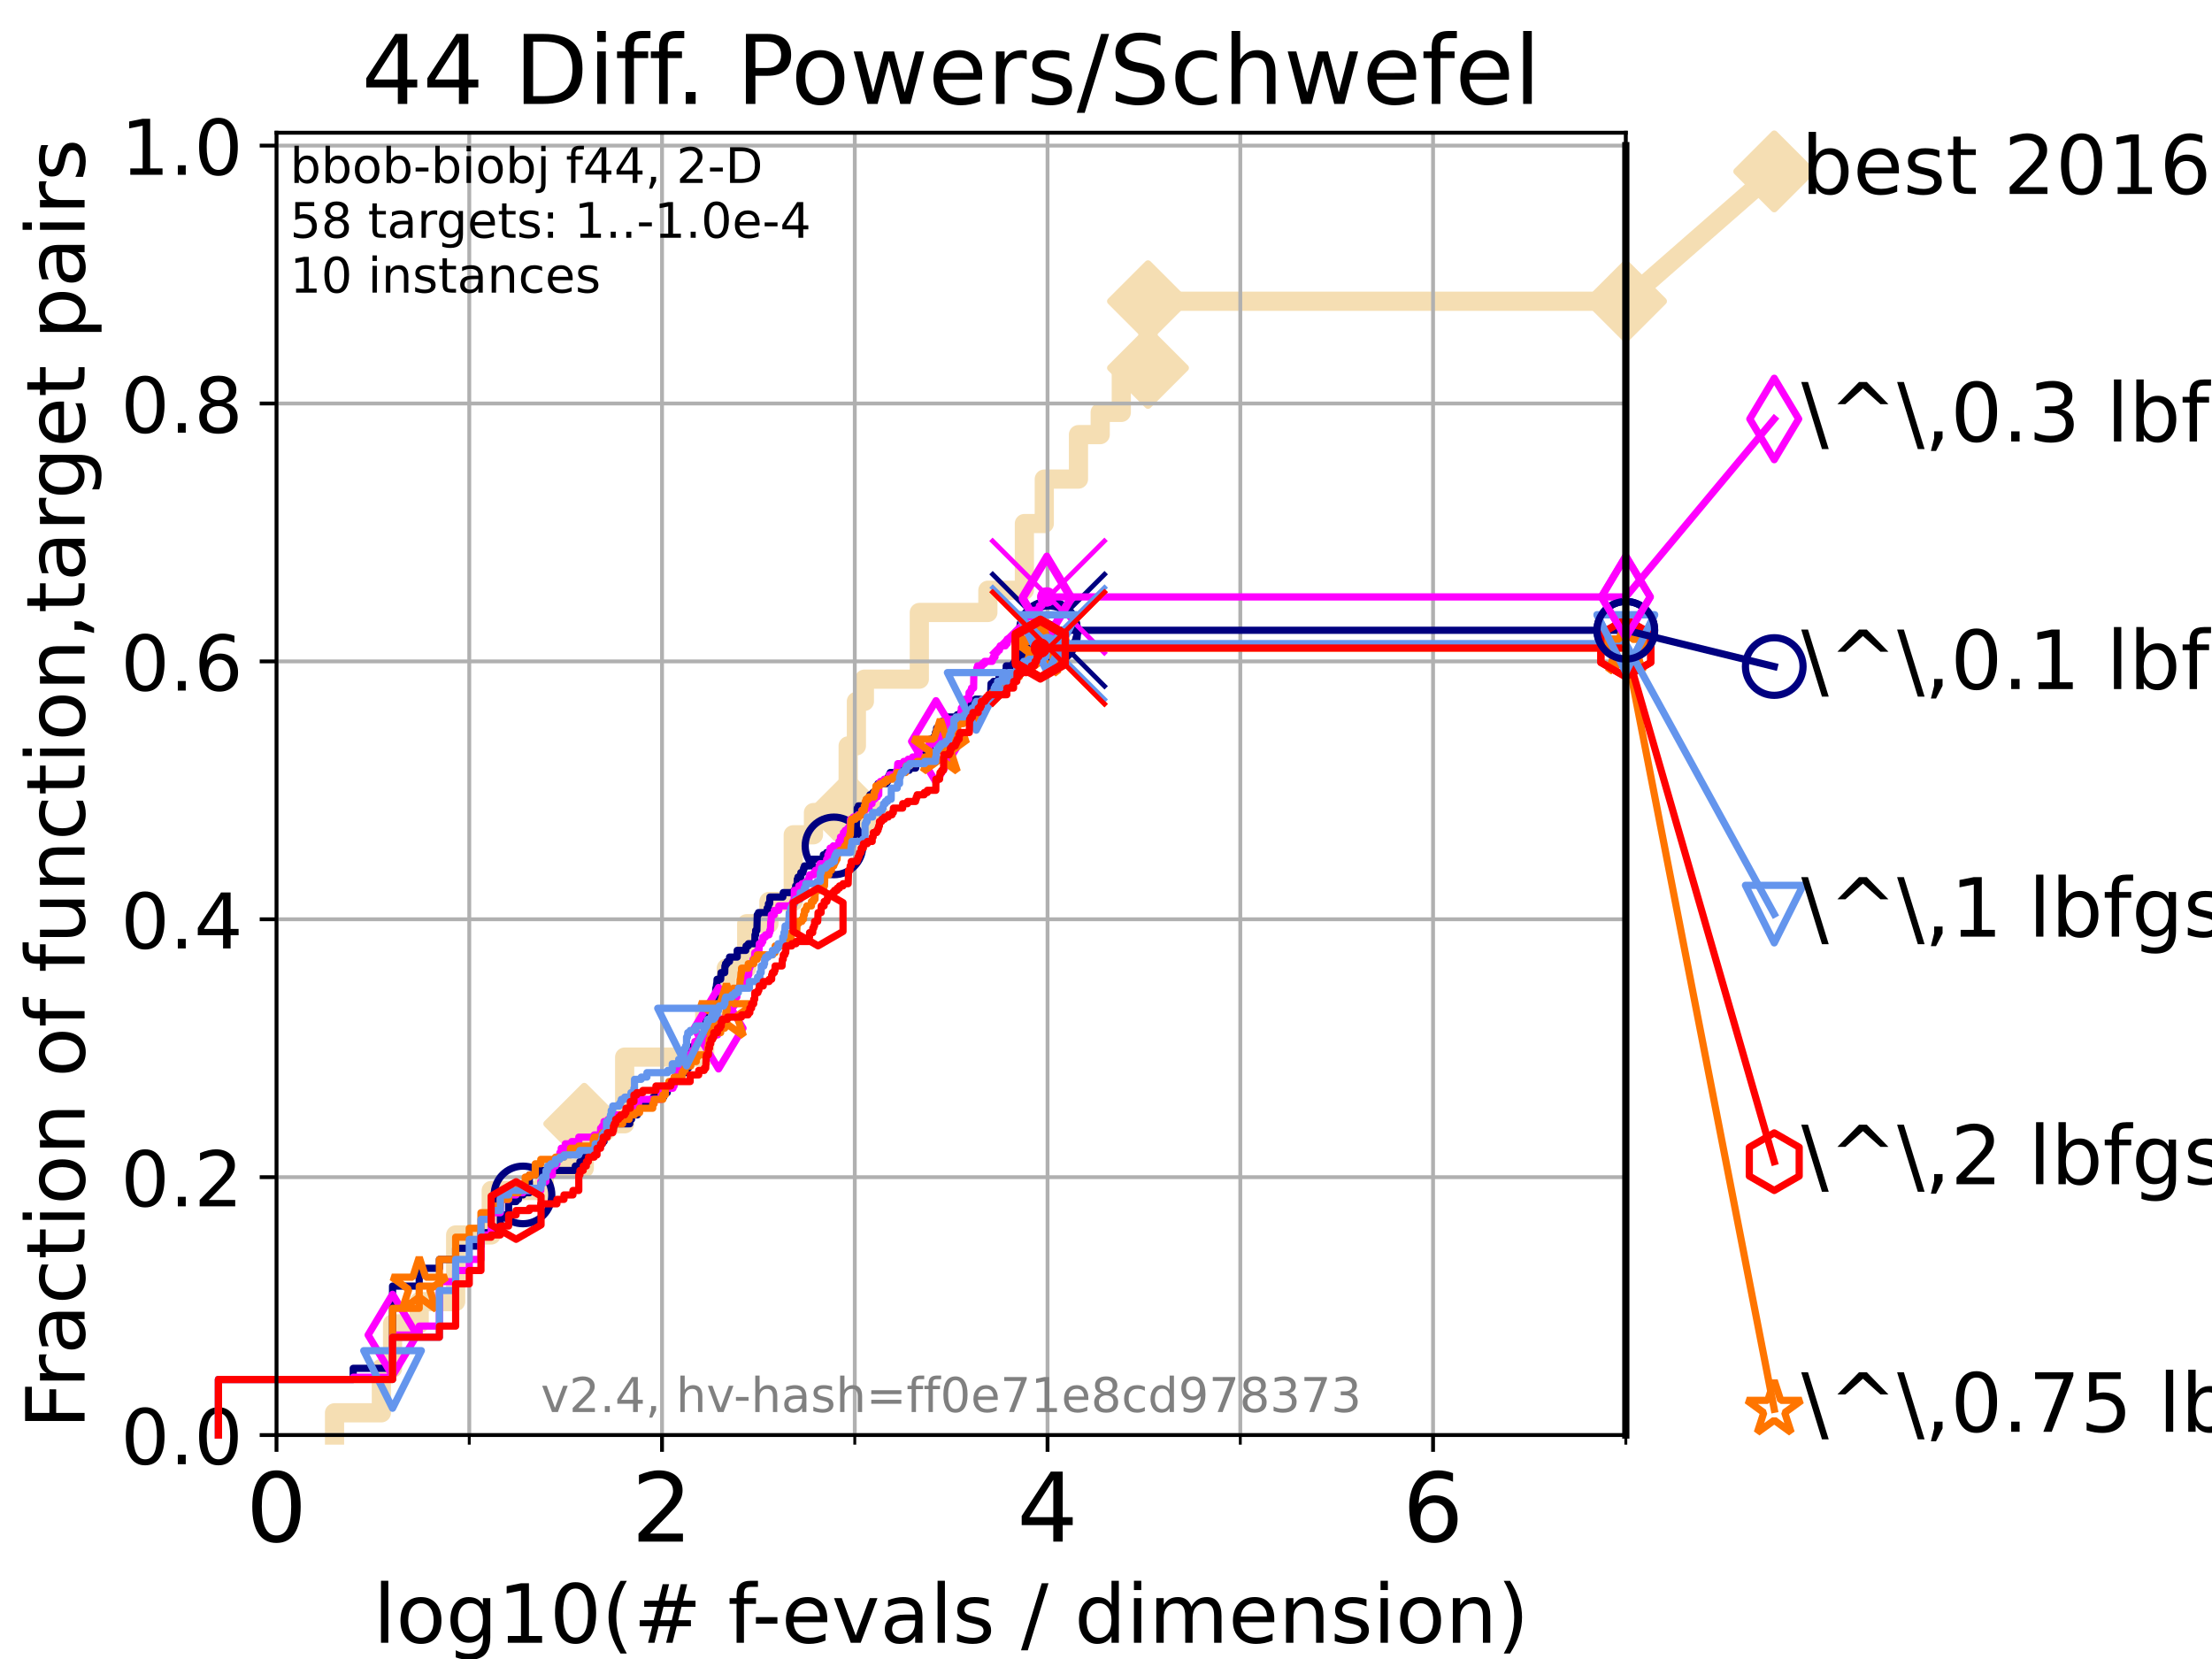 <?xml version="1.0" encoding="utf-8" standalone="no"?>
<!DOCTYPE svg PUBLIC "-//W3C//DTD SVG 1.1//EN"
  "http://www.w3.org/Graphics/SVG/1.1/DTD/svg11.dtd">
<!-- Created with matplotlib (https://matplotlib.org/) -->
<svg height="345.6pt" version="1.1" viewBox="0 0 460.8 345.6" width="460.8pt" xmlns="http://www.w3.org/2000/svg" xmlns:xlink="http://www.w3.org/1999/xlink">
 <defs>
  <style type="text/css">*{stroke-linecap:butt;stroke-linejoin:round;}</style>
 </defs>
 <g id="figure_1">
  <g id="patch_1">
   <path d="M 0 345.6 
L 460.8 345.6 
L 460.8 0 
L 0 0 
z
" style="fill:#ffffff;"/>
  </g>
  <g id="axes_1">
   <g id="patch_2">
    <path d="M 57.6 298.944 
L 338.688 298.944 
L 338.688 27.648 
L 57.6 27.648 
z
" style="fill:#ffffff;"/>
   </g>
   <g id="line2d_1">
    <path d="M 69.688 298.944 
L 69.688 294.313 
L 79.447 294.313 
L 79.447 285.05 
L 81.776 285.05 
L 81.776 275.788 
L 87.33 275.788 
L 87.33 271.157 
L 94.921 271.157 
L 94.921 257.263 
L 102.331 257.263 
L 102.331 248.001 
L 113.383 248.001 
L 113.383 243.37 
L 121.712 243.37 
L 121.712 234.107 
L 130.128 234.107 
L 130.128 220.214 
L 146.802 220.214 
L 146.802 210.951 
L 151.301 210.951 
L 151.301 201.689 
L 155.552 201.689 
L 155.552 192.426 
L 160.177 192.426 
L 160.177 187.795 
L 165.248 187.795 
L 165.248 173.901 
L 169.46 173.901 
L 169.46 169.27 
L 176.688 169.27 
L 176.688 155.377 
L 178.403 155.377 
L 178.403 146.114 
L 180.066 146.114 
L 180.066 141.483 
L 191.513 141.483 
L 191.513 127.589 
L 205.792 127.589 
L 205.792 122.958 
L 213.397 122.958 
L 213.397 109.065 
L 217.544 109.065 
L 217.544 99.802 
L 224.665 99.802 
L 224.665 90.54 
L 229.192 90.54 
L 229.192 85.909 
L 233.587 85.909 
L 233.587 76.646 
L 239.148 76.646 
L 239.148 62.753 
L 338.688 62.753 
" style="fill:none;stroke:#f5deb3;stroke-linecap:square;stroke-width:4;"/>
   </g>
   <g id="line2d_2">
    <defs>
     <path d="M 0 7.778 
L 7.778 0 
L 0 -7.778 
L -7.778 0 
z
" id="m0aaa9c5591" style="stroke:#f5deb3;stroke-linejoin:miter;stroke-width:1.5;"/>
    </defs>
    <g>
     <use style="fill:#f5deb3;stroke:#f5deb3;stroke-linejoin:miter;stroke-width:1.5;" x="121.712" xlink:href="#m0aaa9c5591" y="234.107"/>
     <use style="fill:#f5deb3;stroke:#f5deb3;stroke-linejoin:miter;stroke-width:1.5;" x="176.688" xlink:href="#m0aaa9c5591" y="169.27"/>
     <use style="fill:#f5deb3;stroke:#f5deb3;stroke-linejoin:miter;stroke-width:1.5;" x="239.148" xlink:href="#m0aaa9c5591" y="76.646"/>
     <use style="fill:#f5deb3;stroke:#f5deb3;stroke-linejoin:miter;stroke-width:1.5;" x="239.148" xlink:href="#m0aaa9c5591" y="62.753"/>
     <use style="fill:#f5deb3;stroke:#f5deb3;stroke-linejoin:miter;stroke-width:1.5;" x="338.688" xlink:href="#m0aaa9c5591" y="62.753"/>
    </g>
   </g>
   <g id="line2d_3">
    <path style="fill:none;stroke:#f5deb3;stroke-linecap:square;stroke-width:4;"/>
    <g/>
   </g>
   <g id="line2d_4">
    <path d="M 338.688 62.753 
L 369.608 35.706 
" style="fill:none;stroke:#f5deb3;stroke-linecap:square;stroke-width:4;"/>
    <g>
     <use style="fill:#f5deb3;stroke:#f5deb3;stroke-linejoin:miter;stroke-width:1.5;" x="338.688" xlink:href="#m0aaa9c5591" y="62.753"/>
     <use style="fill:#f5deb3;stroke:#f5deb3;stroke-linejoin:miter;stroke-width:1.5;" x="369.608" xlink:href="#m0aaa9c5591" y="35.706"/>
    </g>
   </g>
   <g id="matplotlib.axis_1">
    <g id="xtick_1">
     <g id="line2d_5">
      <path clip-path="url(#pa4fbf413fd)" d="M 57.6 298.944 
L 57.6 27.648 
" style="fill:none;stroke:#b0b0b0;stroke-linecap:square;stroke-width:0.8;"/>
     </g>
     <g id="line2d_6">
      <defs>
       <path d="M 0 0 
L 0 3.5 
" id="m2faf18c525" style="stroke:#000000;stroke-width:0.8;"/>
      </defs>
      <g>
       <use style="stroke:#000000;stroke-width:0.8;" x="57.6" xlink:href="#m2faf18c525" y="298.944"/>
      </g>
     </g>
     <g id="text_1">
      <!-- 0 -->
      <g transform="translate(51.237 321.141)scale(0.2 -0.2)">
       <defs>
        <path d="M 31.781 66.406 
Q 24.172 66.406 20.328 58.906 
Q 16.5 51.422 16.5 36.375 
Q 16.5 21.391 20.328 13.891 
Q 24.172 6.391 31.781 6.391 
Q 39.453 6.391 43.281 13.891 
Q 47.125 21.391 47.125 36.375 
Q 47.125 51.422 43.281 58.906 
Q 39.453 66.406 31.781 66.406 
z
M 31.781 74.219 
Q 44.047 74.219 50.516 64.516 
Q 56.984 54.828 56.984 36.375 
Q 56.984 17.969 50.516 8.266 
Q 44.047 -1.422 31.781 -1.422 
Q 19.531 -1.422 13.062 8.266 
Q 6.594 17.969 6.594 36.375 
Q 6.594 54.828 13.062 64.516 
Q 19.531 74.219 31.781 74.219 
z
" id="DejaVuSans-48"/>
       </defs>
       <use xlink:href="#DejaVuSans-48"/>
      </g>
     </g>
    </g>
    <g id="xtick_2">
     <g id="line2d_7">
      <path clip-path="url(#pa4fbf413fd)" d="M 137.911 298.944 
L 137.911 27.648 
" style="fill:none;stroke:#b0b0b0;stroke-linecap:square;stroke-width:0.8;"/>
     </g>
     <g id="line2d_8">
      <g>
       <use style="stroke:#000000;stroke-width:0.8;" x="137.911" xlink:href="#m2faf18c525" y="298.944"/>
      </g>
     </g>
     <g id="text_2">
      <!-- 2 -->
      <g transform="translate(131.548 321.141)scale(0.2 -0.2)">
       <defs>
        <path d="M 19.188 8.297 
L 53.609 8.297 
L 53.609 0 
L 7.328 0 
L 7.328 8.297 
Q 12.938 14.109 22.625 23.891 
Q 32.328 33.688 34.812 36.531 
Q 39.547 41.844 41.422 45.531 
Q 43.312 49.219 43.312 52.781 
Q 43.312 58.594 39.234 62.25 
Q 35.156 65.922 28.609 65.922 
Q 23.969 65.922 18.812 64.312 
Q 13.672 62.703 7.812 59.422 
L 7.812 69.391 
Q 13.766 71.781 18.938 73 
Q 24.125 74.219 28.422 74.219 
Q 39.75 74.219 46.484 68.547 
Q 53.219 62.891 53.219 53.422 
Q 53.219 48.922 51.531 44.891 
Q 49.859 40.875 45.406 35.406 
Q 44.188 33.984 37.641 27.219 
Q 31.109 20.453 19.188 8.297 
z
" id="DejaVuSans-50"/>
       </defs>
       <use xlink:href="#DejaVuSans-50"/>
      </g>
     </g>
    </g>
    <g id="xtick_3">
     <g id="line2d_9">
      <path clip-path="url(#pa4fbf413fd)" d="M 218.222 298.944 
L 218.222 27.648 
" style="fill:none;stroke:#b0b0b0;stroke-linecap:square;stroke-width:0.8;"/>
     </g>
     <g id="line2d_10">
      <g>
       <use style="stroke:#000000;stroke-width:0.8;" x="218.222" xlink:href="#m2faf18c525" y="298.944"/>
      </g>
     </g>
     <g id="text_3">
      <!-- 4 -->
      <g transform="translate(211.859 321.141)scale(0.2 -0.2)">
       <defs>
        <path d="M 37.797 64.312 
L 12.891 25.391 
L 37.797 25.391 
z
M 35.203 72.906 
L 47.609 72.906 
L 47.609 25.391 
L 58.016 25.391 
L 58.016 17.188 
L 47.609 17.188 
L 47.609 0 
L 37.797 0 
L 37.797 17.188 
L 4.891 17.188 
L 4.891 26.703 
z
" id="DejaVuSans-52"/>
       </defs>
       <use xlink:href="#DejaVuSans-52"/>
      </g>
     </g>
    </g>
    <g id="xtick_4">
     <g id="line2d_11">
      <path clip-path="url(#pa4fbf413fd)" d="M 298.533 298.944 
L 298.533 27.648 
" style="fill:none;stroke:#b0b0b0;stroke-linecap:square;stroke-width:0.8;"/>
     </g>
     <g id="line2d_12">
      <g>
       <use style="stroke:#000000;stroke-width:0.8;" x="298.533" xlink:href="#m2faf18c525" y="298.944"/>
      </g>
     </g>
     <g id="text_4">
      <!-- 6 -->
      <g transform="translate(292.17 321.141)scale(0.2 -0.2)">
       <defs>
        <path d="M 33.016 40.375 
Q 26.375 40.375 22.484 35.828 
Q 18.609 31.297 18.609 23.391 
Q 18.609 15.531 22.484 10.953 
Q 26.375 6.391 33.016 6.391 
Q 39.656 6.391 43.531 10.953 
Q 47.406 15.531 47.406 23.391 
Q 47.406 31.297 43.531 35.828 
Q 39.656 40.375 33.016 40.375 
z
M 52.594 71.297 
L 52.594 62.312 
Q 48.875 64.062 45.094 64.984 
Q 41.312 65.922 37.594 65.922 
Q 27.828 65.922 22.672 59.328 
Q 17.531 52.734 16.797 39.406 
Q 19.672 43.656 24.016 45.922 
Q 28.375 48.188 33.594 48.188 
Q 44.578 48.188 50.953 41.516 
Q 57.328 34.859 57.328 23.391 
Q 57.328 12.156 50.688 5.359 
Q 44.047 -1.422 33.016 -1.422 
Q 20.359 -1.422 13.672 8.266 
Q 6.984 17.969 6.984 36.375 
Q 6.984 53.656 15.188 63.938 
Q 23.391 74.219 37.203 74.219 
Q 40.922 74.219 44.703 73.484 
Q 48.484 72.75 52.594 71.297 
z
" id="DejaVuSans-54"/>
       </defs>
       <use xlink:href="#DejaVuSans-54"/>
      </g>
     </g>
    </g>
    <g id="xtick_5">
     <g id="line2d_13">
      <path clip-path="url(#pa4fbf413fd)" d="M 97.755 298.944 
L 97.755 27.648 
" style="fill:none;stroke:#b0b0b0;stroke-linecap:square;stroke-width:0.8;"/>
     </g>
     <g id="line2d_14">
      <defs>
       <path d="M 0 0 
L 0 2 
" id="mac19da001f" style="stroke:#000000;stroke-width:0.6;"/>
      </defs>
      <g>
       <use style="stroke:#000000;stroke-width:0.6;" x="97.755" xlink:href="#mac19da001f" y="298.944"/>
      </g>
     </g>
    </g>
    <g id="xtick_6">
     <g id="line2d_15">
      <path clip-path="url(#pa4fbf413fd)" d="M 178.066 298.944 
L 178.066 27.648 
" style="fill:none;stroke:#b0b0b0;stroke-linecap:square;stroke-width:0.8;"/>
     </g>
     <g id="line2d_16">
      <g>
       <use style="stroke:#000000;stroke-width:0.6;" x="178.066" xlink:href="#mac19da001f" y="298.944"/>
      </g>
     </g>
    </g>
    <g id="xtick_7">
     <g id="line2d_17">
      <path clip-path="url(#pa4fbf413fd)" d="M 258.377 298.944 
L 258.377 27.648 
" style="fill:none;stroke:#b0b0b0;stroke-linecap:square;stroke-width:0.8;"/>
     </g>
     <g id="line2d_18">
      <g>
       <use style="stroke:#000000;stroke-width:0.6;" x="258.377" xlink:href="#mac19da001f" y="298.944"/>
      </g>
     </g>
    </g>
    <g id="xtick_8">
     <g id="line2d_19">
      <path clip-path="url(#pa4fbf413fd)" d="M 338.688 298.944 
L 338.688 27.648 
" style="fill:none;stroke:#b0b0b0;stroke-linecap:square;stroke-width:0.8;"/>
     </g>
     <g id="line2d_20">
      <g>
       <use style="stroke:#000000;stroke-width:0.6;" x="338.688" xlink:href="#mac19da001f" y="298.944"/>
      </g>
     </g>
    </g>
    <g id="text_5">
     <!-- log10(# f-evals / dimension) -->
     <g transform="translate(77.764 342.218)scale(0.17 -0.17)">
      <defs>
       <path d="M 9.422 75.984 
L 18.406 75.984 
L 18.406 0 
L 9.422 0 
z
" id="DejaVuSans-108"/>
       <path d="M 30.609 48.391 
Q 23.391 48.391 19.188 42.75 
Q 14.984 37.109 14.984 27.297 
Q 14.984 17.484 19.156 11.844 
Q 23.344 6.203 30.609 6.203 
Q 37.797 6.203 41.984 11.859 
Q 46.188 17.531 46.188 27.297 
Q 46.188 37.016 41.984 42.703 
Q 37.797 48.391 30.609 48.391 
z
M 30.609 56 
Q 42.328 56 49.016 48.375 
Q 55.719 40.766 55.719 27.297 
Q 55.719 13.875 49.016 6.219 
Q 42.328 -1.422 30.609 -1.422 
Q 18.844 -1.422 12.172 6.219 
Q 5.516 13.875 5.516 27.297 
Q 5.516 40.766 12.172 48.375 
Q 18.844 56 30.609 56 
z
" id="DejaVuSans-111"/>
       <path d="M 45.406 27.984 
Q 45.406 37.75 41.375 43.109 
Q 37.359 48.484 30.078 48.484 
Q 22.859 48.484 18.828 43.109 
Q 14.797 37.75 14.797 27.984 
Q 14.797 18.266 18.828 12.891 
Q 22.859 7.516 30.078 7.516 
Q 37.359 7.516 41.375 12.891 
Q 45.406 18.266 45.406 27.984 
z
M 54.391 6.781 
Q 54.391 -7.172 48.188 -13.984 
Q 42 -20.797 29.203 -20.797 
Q 24.469 -20.797 20.266 -20.094 
Q 16.062 -19.391 12.109 -17.922 
L 12.109 -9.188 
Q 16.062 -11.328 19.922 -12.344 
Q 23.781 -13.375 27.781 -13.375 
Q 36.625 -13.375 41.016 -8.766 
Q 45.406 -4.156 45.406 5.172 
L 45.406 9.625 
Q 42.625 4.781 38.281 2.391 
Q 33.938 0 27.875 0 
Q 17.828 0 11.672 7.656 
Q 5.516 15.328 5.516 27.984 
Q 5.516 40.672 11.672 48.328 
Q 17.828 56 27.875 56 
Q 33.938 56 38.281 53.609 
Q 42.625 51.219 45.406 46.391 
L 45.406 54.688 
L 54.391 54.688 
z
" id="DejaVuSans-103"/>
       <path d="M 12.406 8.297 
L 28.516 8.297 
L 28.516 63.922 
L 10.984 60.406 
L 10.984 69.391 
L 28.422 72.906 
L 38.281 72.906 
L 38.281 8.297 
L 54.391 8.297 
L 54.391 0 
L 12.406 0 
z
" id="DejaVuSans-49"/>
       <path d="M 31 75.875 
Q 24.469 64.656 21.281 53.656 
Q 18.109 42.672 18.109 31.391 
Q 18.109 20.125 21.312 9.062 
Q 24.516 -2 31 -13.188 
L 23.188 -13.188 
Q 15.875 -1.703 12.234 9.375 
Q 8.594 20.453 8.594 31.391 
Q 8.594 42.281 12.203 53.312 
Q 15.828 64.359 23.188 75.875 
z
" id="DejaVuSans-40"/>
       <path d="M 51.125 44 
L 36.922 44 
L 32.812 27.688 
L 47.125 27.688 
z
M 43.797 71.781 
L 38.719 51.516 
L 52.984 51.516 
L 58.109 71.781 
L 65.922 71.781 
L 60.891 51.516 
L 76.125 51.516 
L 76.125 44 
L 58.984 44 
L 54.984 27.688 
L 70.516 27.688 
L 70.516 20.219 
L 53.078 20.219 
L 48 0 
L 40.188 0 
L 45.219 20.219 
L 30.906 20.219 
L 25.875 0 
L 18.016 0 
L 23.094 20.219 
L 7.719 20.219 
L 7.719 27.688 
L 24.906 27.688 
L 29 44 
L 13.281 44 
L 13.281 51.516 
L 30.906 51.516 
L 35.891 71.781 
z
" id="DejaVuSans-35"/>
       <path id="DejaVuSans-32"/>
       <path d="M 37.109 75.984 
L 37.109 68.5 
L 28.516 68.5 
Q 23.688 68.5 21.797 66.547 
Q 19.922 64.594 19.922 59.516 
L 19.922 54.688 
L 34.719 54.688 
L 34.719 47.703 
L 19.922 47.703 
L 19.922 0 
L 10.891 0 
L 10.891 47.703 
L 2.297 47.703 
L 2.297 54.688 
L 10.891 54.688 
L 10.891 58.5 
Q 10.891 67.625 15.141 71.797 
Q 19.391 75.984 28.609 75.984 
z
" id="DejaVuSans-102"/>
       <path d="M 4.891 31.391 
L 31.203 31.391 
L 31.203 23.391 
L 4.891 23.391 
z
" id="DejaVuSans-45"/>
       <path d="M 56.203 29.594 
L 56.203 25.203 
L 14.891 25.203 
Q 15.484 15.922 20.484 11.062 
Q 25.484 6.203 34.422 6.203 
Q 39.594 6.203 44.453 7.469 
Q 49.312 8.734 54.109 11.281 
L 54.109 2.781 
Q 49.266 0.734 44.188 -0.344 
Q 39.109 -1.422 33.891 -1.422 
Q 20.797 -1.422 13.156 6.188 
Q 5.516 13.812 5.516 26.812 
Q 5.516 40.234 12.766 48.109 
Q 20.016 56 32.328 56 
Q 43.359 56 49.781 48.891 
Q 56.203 41.797 56.203 29.594 
z
M 47.219 32.234 
Q 47.125 39.594 43.094 43.984 
Q 39.062 48.391 32.422 48.391 
Q 24.906 48.391 20.391 44.141 
Q 15.875 39.891 15.188 32.172 
z
" id="DejaVuSans-101"/>
       <path d="M 2.984 54.688 
L 12.5 54.688 
L 29.594 8.797 
L 46.688 54.688 
L 56.203 54.688 
L 35.688 0 
L 23.484 0 
z
" id="DejaVuSans-118"/>
       <path d="M 34.281 27.484 
Q 23.391 27.484 19.188 25 
Q 14.984 22.516 14.984 16.5 
Q 14.984 11.719 18.141 8.906 
Q 21.297 6.109 26.703 6.109 
Q 34.188 6.109 38.703 11.406 
Q 43.219 16.703 43.219 25.484 
L 43.219 27.484 
z
M 52.203 31.203 
L 52.203 0 
L 43.219 0 
L 43.219 8.297 
Q 40.141 3.328 35.547 0.953 
Q 30.953 -1.422 24.312 -1.422 
Q 15.922 -1.422 10.953 3.297 
Q 6 8.016 6 15.922 
Q 6 25.141 12.172 29.828 
Q 18.359 34.516 30.609 34.516 
L 43.219 34.516 
L 43.219 35.406 
Q 43.219 41.609 39.141 45 
Q 35.062 48.391 27.688 48.391 
Q 23 48.391 18.547 47.266 
Q 14.109 46.141 10.016 43.891 
L 10.016 52.203 
Q 14.938 54.109 19.578 55.047 
Q 24.219 56 28.609 56 
Q 40.484 56 46.344 49.844 
Q 52.203 43.703 52.203 31.203 
z
" id="DejaVuSans-97"/>
       <path d="M 44.281 53.078 
L 44.281 44.578 
Q 40.484 46.531 36.375 47.5 
Q 32.281 48.484 27.875 48.484 
Q 21.188 48.484 17.844 46.438 
Q 14.5 44.391 14.5 40.281 
Q 14.5 37.156 16.891 35.375 
Q 19.281 33.594 26.516 31.984 
L 29.594 31.297 
Q 39.156 29.25 43.188 25.516 
Q 47.219 21.781 47.219 15.094 
Q 47.219 7.469 41.188 3.016 
Q 35.156 -1.422 24.609 -1.422 
Q 20.219 -1.422 15.453 -0.562 
Q 10.688 0.297 5.422 2 
L 5.422 11.281 
Q 10.406 8.688 15.234 7.391 
Q 20.062 6.109 24.812 6.109 
Q 31.156 6.109 34.562 8.281 
Q 37.984 10.453 37.984 14.406 
Q 37.984 18.062 35.516 20.016 
Q 33.062 21.969 24.703 23.781 
L 21.578 24.516 
Q 13.234 26.266 9.516 29.906 
Q 5.812 33.547 5.812 39.891 
Q 5.812 47.609 11.281 51.797 
Q 16.75 56 26.812 56 
Q 31.781 56 36.172 55.266 
Q 40.578 54.547 44.281 53.078 
z
" id="DejaVuSans-115"/>
       <path d="M 25.391 72.906 
L 33.688 72.906 
L 8.297 -9.281 
L 0 -9.281 
z
" id="DejaVuSans-47"/>
       <path d="M 45.406 46.391 
L 45.406 75.984 
L 54.391 75.984 
L 54.391 0 
L 45.406 0 
L 45.406 8.203 
Q 42.578 3.328 38.25 0.953 
Q 33.938 -1.422 27.875 -1.422 
Q 17.969 -1.422 11.734 6.484 
Q 5.516 14.406 5.516 27.297 
Q 5.516 40.188 11.734 48.094 
Q 17.969 56 27.875 56 
Q 33.938 56 38.25 53.625 
Q 42.578 51.266 45.406 46.391 
z
M 14.797 27.297 
Q 14.797 17.391 18.875 11.75 
Q 22.953 6.109 30.078 6.109 
Q 37.203 6.109 41.297 11.75 
Q 45.406 17.391 45.406 27.297 
Q 45.406 37.203 41.297 42.844 
Q 37.203 48.484 30.078 48.484 
Q 22.953 48.484 18.875 42.844 
Q 14.797 37.203 14.797 27.297 
z
" id="DejaVuSans-100"/>
       <path d="M 9.422 54.688 
L 18.406 54.688 
L 18.406 0 
L 9.422 0 
z
M 9.422 75.984 
L 18.406 75.984 
L 18.406 64.594 
L 9.422 64.594 
z
" id="DejaVuSans-105"/>
       <path d="M 52 44.188 
Q 55.375 50.25 60.062 53.125 
Q 64.75 56 71.094 56 
Q 79.641 56 84.281 50.016 
Q 88.922 44.047 88.922 33.016 
L 88.922 0 
L 79.891 0 
L 79.891 32.719 
Q 79.891 40.578 77.094 44.375 
Q 74.312 48.188 68.609 48.188 
Q 61.625 48.188 57.562 43.547 
Q 53.516 38.922 53.516 30.906 
L 53.516 0 
L 44.484 0 
L 44.484 32.719 
Q 44.484 40.625 41.703 44.406 
Q 38.922 48.188 33.109 48.188 
Q 26.219 48.188 22.156 43.531 
Q 18.109 38.875 18.109 30.906 
L 18.109 0 
L 9.078 0 
L 9.078 54.688 
L 18.109 54.688 
L 18.109 46.188 
Q 21.188 51.219 25.484 53.609 
Q 29.781 56 35.688 56 
Q 41.656 56 45.828 52.969 
Q 50 49.953 52 44.188 
z
" id="DejaVuSans-109"/>
       <path d="M 54.891 33.016 
L 54.891 0 
L 45.906 0 
L 45.906 32.719 
Q 45.906 40.484 42.875 44.328 
Q 39.844 48.188 33.797 48.188 
Q 26.516 48.188 22.312 43.547 
Q 18.109 38.922 18.109 30.906 
L 18.109 0 
L 9.078 0 
L 9.078 54.688 
L 18.109 54.688 
L 18.109 46.188 
Q 21.344 51.125 25.703 53.562 
Q 30.078 56 35.797 56 
Q 45.219 56 50.047 50.172 
Q 54.891 44.344 54.891 33.016 
z
" id="DejaVuSans-110"/>
       <path d="M 8.016 75.875 
L 15.828 75.875 
Q 23.141 64.359 26.781 53.312 
Q 30.422 42.281 30.422 31.391 
Q 30.422 20.453 26.781 9.375 
Q 23.141 -1.703 15.828 -13.188 
L 8.016 -13.188 
Q 14.5 -2 17.703 9.062 
Q 20.906 20.125 20.906 31.391 
Q 20.906 42.672 17.703 53.656 
Q 14.5 64.656 8.016 75.875 
z
" id="DejaVuSans-41"/>
      </defs>
      <use xlink:href="#DejaVuSans-108"/>
      <use x="27.783" xlink:href="#DejaVuSans-111"/>
      <use x="88.965" xlink:href="#DejaVuSans-103"/>
      <use x="152.441" xlink:href="#DejaVuSans-49"/>
      <use x="216.064" xlink:href="#DejaVuSans-48"/>
      <use x="279.688" xlink:href="#DejaVuSans-40"/>
      <use x="318.701" xlink:href="#DejaVuSans-35"/>
      <use x="402.49" xlink:href="#DejaVuSans-32"/>
      <use x="434.277" xlink:href="#DejaVuSans-102"/>
      <use x="463.982" xlink:href="#DejaVuSans-45"/>
      <use x="500.066" xlink:href="#DejaVuSans-101"/>
      <use x="561.59" xlink:href="#DejaVuSans-118"/>
      <use x="620.77" xlink:href="#DejaVuSans-97"/>
      <use x="682.049" xlink:href="#DejaVuSans-108"/>
      <use x="709.832" xlink:href="#DejaVuSans-115"/>
      <use x="761.932" xlink:href="#DejaVuSans-32"/>
      <use x="793.719" xlink:href="#DejaVuSans-47"/>
      <use x="827.41" xlink:href="#DejaVuSans-32"/>
      <use x="859.197" xlink:href="#DejaVuSans-100"/>
      <use x="922.674" xlink:href="#DejaVuSans-105"/>
      <use x="950.457" xlink:href="#DejaVuSans-109"/>
      <use x="1047.869" xlink:href="#DejaVuSans-101"/>
      <use x="1109.393" xlink:href="#DejaVuSans-110"/>
      <use x="1172.771" xlink:href="#DejaVuSans-115"/>
      <use x="1224.871" xlink:href="#DejaVuSans-105"/>
      <use x="1252.654" xlink:href="#DejaVuSans-111"/>
      <use x="1313.836" xlink:href="#DejaVuSans-110"/>
      <use x="1377.215" xlink:href="#DejaVuSans-41"/>
     </g>
    </g>
   </g>
   <g id="matplotlib.axis_2">
    <g id="ytick_1">
     <g id="line2d_21">
      <path clip-path="url(#pa4fbf413fd)" d="M 57.6 298.944 
L 338.688 298.944 
" style="fill:none;stroke:#b0b0b0;stroke-linecap:square;stroke-width:0.8;"/>
     </g>
     <g id="line2d_22">
      <defs>
       <path d="M 0 0 
L -3.5 0 
" id="mc7bf491b30" style="stroke:#000000;stroke-width:0.8;"/>
      </defs>
      <g>
       <use style="stroke:#000000;stroke-width:0.8;" x="57.6" xlink:href="#mc7bf491b30" y="298.944"/>
      </g>
     </g>
     <g id="text_6">
      <!-- 0.0 -->
      <g transform="translate(25.155 305.023)scale(0.16 -0.16)">
       <defs>
        <path d="M 10.688 12.406 
L 21 12.406 
L 21 0 
L 10.688 0 
z
" id="DejaVuSans-46"/>
       </defs>
       <use xlink:href="#DejaVuSans-48"/>
       <use x="63.623" xlink:href="#DejaVuSans-46"/>
       <use x="95.41" xlink:href="#DejaVuSans-48"/>
      </g>
     </g>
    </g>
    <g id="ytick_2">
     <g id="line2d_23">
      <path clip-path="url(#pa4fbf413fd)" d="M 57.6 245.222 
L 338.688 245.222 
" style="fill:none;stroke:#b0b0b0;stroke-linecap:square;stroke-width:0.8;"/>
     </g>
     <g id="line2d_24">
      <g>
       <use style="stroke:#000000;stroke-width:0.8;" x="57.6" xlink:href="#mc7bf491b30" y="245.222"/>
      </g>
     </g>
     <g id="text_7">
      <!-- 0.2 -->
      <g transform="translate(25.155 251.301)scale(0.16 -0.16)">
       <use xlink:href="#DejaVuSans-48"/>
       <use x="63.623" xlink:href="#DejaVuSans-46"/>
       <use x="95.41" xlink:href="#DejaVuSans-50"/>
      </g>
     </g>
    </g>
    <g id="ytick_3">
     <g id="line2d_25">
      <path clip-path="url(#pa4fbf413fd)" d="M 57.6 191.5 
L 338.688 191.5 
" style="fill:none;stroke:#b0b0b0;stroke-linecap:square;stroke-width:0.8;"/>
     </g>
     <g id="line2d_26">
      <g>
       <use style="stroke:#000000;stroke-width:0.8;" x="57.6" xlink:href="#mc7bf491b30" y="191.5"/>
      </g>
     </g>
     <g id="text_8">
      <!-- 0.4 -->
      <g transform="translate(25.155 197.579)scale(0.16 -0.16)">
       <use xlink:href="#DejaVuSans-48"/>
       <use x="63.623" xlink:href="#DejaVuSans-46"/>
       <use x="95.41" xlink:href="#DejaVuSans-52"/>
      </g>
     </g>
    </g>
    <g id="ytick_4">
     <g id="line2d_27">
      <path clip-path="url(#pa4fbf413fd)" d="M 57.6 137.778 
L 338.688 137.778 
" style="fill:none;stroke:#b0b0b0;stroke-linecap:square;stroke-width:0.8;"/>
     </g>
     <g id="line2d_28">
      <g>
       <use style="stroke:#000000;stroke-width:0.8;" x="57.6" xlink:href="#mc7bf491b30" y="137.778"/>
      </g>
     </g>
     <g id="text_9">
      <!-- 0.6 -->
      <g transform="translate(25.155 143.857)scale(0.16 -0.16)">
       <use xlink:href="#DejaVuSans-48"/>
       <use x="63.623" xlink:href="#DejaVuSans-46"/>
       <use x="95.41" xlink:href="#DejaVuSans-54"/>
      </g>
     </g>
    </g>
    <g id="ytick_5">
     <g id="line2d_29">
      <path clip-path="url(#pa4fbf413fd)" d="M 57.6 84.056 
L 338.688 84.056 
" style="fill:none;stroke:#b0b0b0;stroke-linecap:square;stroke-width:0.8;"/>
     </g>
     <g id="line2d_30">
      <g>
       <use style="stroke:#000000;stroke-width:0.8;" x="57.6" xlink:href="#mc7bf491b30" y="84.056"/>
      </g>
     </g>
     <g id="text_10">
      <!-- 0.8 -->
      <g transform="translate(25.155 90.135)scale(0.16 -0.16)">
       <defs>
        <path d="M 31.781 34.625 
Q 24.75 34.625 20.719 30.859 
Q 16.703 27.094 16.703 20.516 
Q 16.703 13.922 20.719 10.156 
Q 24.75 6.391 31.781 6.391 
Q 38.812 6.391 42.859 10.172 
Q 46.922 13.969 46.922 20.516 
Q 46.922 27.094 42.891 30.859 
Q 38.875 34.625 31.781 34.625 
z
M 21.922 38.812 
Q 15.578 40.375 12.031 44.719 
Q 8.5 49.078 8.5 55.328 
Q 8.5 64.062 14.719 69.141 
Q 20.953 74.219 31.781 74.219 
Q 42.672 74.219 48.875 69.141 
Q 55.078 64.062 55.078 55.328 
Q 55.078 49.078 51.531 44.719 
Q 48 40.375 41.703 38.812 
Q 48.828 37.156 52.797 32.312 
Q 56.781 27.484 56.781 20.516 
Q 56.781 9.906 50.312 4.234 
Q 43.844 -1.422 31.781 -1.422 
Q 19.734 -1.422 13.25 4.234 
Q 6.781 9.906 6.781 20.516 
Q 6.781 27.484 10.781 32.312 
Q 14.797 37.156 21.922 38.812 
z
M 18.312 54.391 
Q 18.312 48.734 21.844 45.562 
Q 25.391 42.391 31.781 42.391 
Q 38.141 42.391 41.719 45.562 
Q 45.312 48.734 45.312 54.391 
Q 45.312 60.062 41.719 63.234 
Q 38.141 66.406 31.781 66.406 
Q 25.391 66.406 21.844 63.234 
Q 18.312 60.062 18.312 54.391 
z
" id="DejaVuSans-56"/>
       </defs>
       <use xlink:href="#DejaVuSans-48"/>
       <use x="63.623" xlink:href="#DejaVuSans-46"/>
       <use x="95.41" xlink:href="#DejaVuSans-56"/>
      </g>
     </g>
    </g>
    <g id="ytick_6">
     <g id="line2d_31">
      <path clip-path="url(#pa4fbf413fd)" d="M 57.6 30.334 
L 338.688 30.334 
" style="fill:none;stroke:#b0b0b0;stroke-linecap:square;stroke-width:0.8;"/>
     </g>
     <g id="line2d_32">
      <g>
       <use style="stroke:#000000;stroke-width:0.8;" x="57.6" xlink:href="#mc7bf491b30" y="30.334"/>
      </g>
     </g>
     <g id="text_11">
      <!-- 1.0 -->
      <g transform="translate(25.155 36.413)scale(0.16 -0.16)">
       <use xlink:href="#DejaVuSans-49"/>
       <use x="63.623" xlink:href="#DejaVuSans-46"/>
       <use x="95.41" xlink:href="#DejaVuSans-48"/>
      </g>
     </g>
    </g>
    <g id="text_12">
     <!-- Fraction of function,target pairs -->
     <g transform="translate(17.62 297.681)rotate(-90)scale(0.17 -0.17)">
      <defs>
       <path d="M 9.812 72.906 
L 51.703 72.906 
L 51.703 64.594 
L 19.672 64.594 
L 19.672 43.109 
L 48.578 43.109 
L 48.578 34.812 
L 19.672 34.812 
L 19.672 0 
L 9.812 0 
z
" id="DejaVuSans-70"/>
       <path d="M 41.109 46.297 
Q 39.594 47.172 37.812 47.578 
Q 36.031 48 33.891 48 
Q 26.266 48 22.188 43.047 
Q 18.109 38.094 18.109 28.812 
L 18.109 0 
L 9.078 0 
L 9.078 54.688 
L 18.109 54.688 
L 18.109 46.188 
Q 20.953 51.172 25.484 53.578 
Q 30.031 56 36.531 56 
Q 37.453 56 38.578 55.875 
Q 39.703 55.766 41.062 55.516 
z
" id="DejaVuSans-114"/>
       <path d="M 48.781 52.594 
L 48.781 44.188 
Q 44.969 46.297 41.141 47.344 
Q 37.312 48.391 33.406 48.391 
Q 24.656 48.391 19.812 42.844 
Q 14.984 37.312 14.984 27.297 
Q 14.984 17.281 19.812 11.734 
Q 24.656 6.203 33.406 6.203 
Q 37.312 6.203 41.141 7.25 
Q 44.969 8.297 48.781 10.406 
L 48.781 2.094 
Q 45.016 0.344 40.984 -0.531 
Q 36.969 -1.422 32.422 -1.422 
Q 20.062 -1.422 12.781 6.344 
Q 5.516 14.109 5.516 27.297 
Q 5.516 40.672 12.859 48.328 
Q 20.219 56 33.016 56 
Q 37.156 56 41.109 55.141 
Q 45.062 54.297 48.781 52.594 
z
" id="DejaVuSans-99"/>
       <path d="M 18.312 70.219 
L 18.312 54.688 
L 36.812 54.688 
L 36.812 47.703 
L 18.312 47.703 
L 18.312 18.016 
Q 18.312 11.328 20.141 9.422 
Q 21.969 7.516 27.594 7.516 
L 36.812 7.516 
L 36.812 0 
L 27.594 0 
Q 17.188 0 13.234 3.875 
Q 9.281 7.766 9.281 18.016 
L 9.281 47.703 
L 2.688 47.703 
L 2.688 54.688 
L 9.281 54.688 
L 9.281 70.219 
z
" id="DejaVuSans-116"/>
       <path d="M 8.5 21.578 
L 8.5 54.688 
L 17.484 54.688 
L 17.484 21.922 
Q 17.484 14.156 20.5 10.266 
Q 23.531 6.391 29.594 6.391 
Q 36.859 6.391 41.078 11.031 
Q 45.312 15.672 45.312 23.688 
L 45.312 54.688 
L 54.297 54.688 
L 54.297 0 
L 45.312 0 
L 45.312 8.406 
Q 42.047 3.422 37.719 1 
Q 33.406 -1.422 27.688 -1.422 
Q 18.266 -1.422 13.375 4.438 
Q 8.5 10.297 8.5 21.578 
z
M 31.109 56 
z
" id="DejaVuSans-117"/>
       <path d="M 11.719 12.406 
L 22.016 12.406 
L 22.016 4 
L 14.016 -11.625 
L 7.719 -11.625 
L 11.719 4 
z
" id="DejaVuSans-44"/>
       <path d="M 18.109 8.203 
L 18.109 -20.797 
L 9.078 -20.797 
L 9.078 54.688 
L 18.109 54.688 
L 18.109 46.391 
Q 20.953 51.266 25.266 53.625 
Q 29.594 56 35.594 56 
Q 45.562 56 51.781 48.094 
Q 58.016 40.188 58.016 27.297 
Q 58.016 14.406 51.781 6.484 
Q 45.562 -1.422 35.594 -1.422 
Q 29.594 -1.422 25.266 0.953 
Q 20.953 3.328 18.109 8.203 
z
M 48.688 27.297 
Q 48.688 37.203 44.609 42.844 
Q 40.531 48.484 33.406 48.484 
Q 26.266 48.484 22.188 42.844 
Q 18.109 37.203 18.109 27.297 
Q 18.109 17.391 22.188 11.75 
Q 26.266 6.109 33.406 6.109 
Q 40.531 6.109 44.609 11.75 
Q 48.688 17.391 48.688 27.297 
z
" id="DejaVuSans-112"/>
      </defs>
      <use xlink:href="#DejaVuSans-70"/>
      <use x="50.27" xlink:href="#DejaVuSans-114"/>
      <use x="91.383" xlink:href="#DejaVuSans-97"/>
      <use x="152.662" xlink:href="#DejaVuSans-99"/>
      <use x="207.643" xlink:href="#DejaVuSans-116"/>
      <use x="246.852" xlink:href="#DejaVuSans-105"/>
      <use x="274.635" xlink:href="#DejaVuSans-111"/>
      <use x="335.816" xlink:href="#DejaVuSans-110"/>
      <use x="399.195" xlink:href="#DejaVuSans-32"/>
      <use x="430.982" xlink:href="#DejaVuSans-111"/>
      <use x="492.164" xlink:href="#DejaVuSans-102"/>
      <use x="527.369" xlink:href="#DejaVuSans-32"/>
      <use x="559.156" xlink:href="#DejaVuSans-102"/>
      <use x="594.361" xlink:href="#DejaVuSans-117"/>
      <use x="657.74" xlink:href="#DejaVuSans-110"/>
      <use x="721.119" xlink:href="#DejaVuSans-99"/>
      <use x="776.1" xlink:href="#DejaVuSans-116"/>
      <use x="815.309" xlink:href="#DejaVuSans-105"/>
      <use x="843.092" xlink:href="#DejaVuSans-111"/>
      <use x="904.273" xlink:href="#DejaVuSans-110"/>
      <use x="967.652" xlink:href="#DejaVuSans-44"/>
      <use x="999.439" xlink:href="#DejaVuSans-116"/>
      <use x="1038.648" xlink:href="#DejaVuSans-97"/>
      <use x="1099.928" xlink:href="#DejaVuSans-114"/>
      <use x="1139.291" xlink:href="#DejaVuSans-103"/>
      <use x="1202.768" xlink:href="#DejaVuSans-101"/>
      <use x="1264.291" xlink:href="#DejaVuSans-116"/>
      <use x="1303.5" xlink:href="#DejaVuSans-32"/>
      <use x="1335.287" xlink:href="#DejaVuSans-112"/>
      <use x="1398.764" xlink:href="#DejaVuSans-97"/>
      <use x="1460.043" xlink:href="#DejaVuSans-105"/>
      <use x="1487.826" xlink:href="#DejaVuSans-114"/>
      <use x="1528.939" xlink:href="#DejaVuSans-115"/>
     </g>
    </g>
   </g>
   <g id="line2d_33">
    <defs>
     <path d="M 0 1.5 
C 0.398 1.5 0.779 1.342 1.061 1.061 
C 1.342 0.779 1.5 0.398 1.5 0 
C 1.5 -0.398 1.342 -0.779 1.061 -1.061 
C 0.779 -1.342 0.398 -1.5 0 -1.5 
C -0.398 -1.5 -0.779 -1.342 -1.061 -1.061 
C -1.342 -0.779 -1.5 -0.398 -1.5 0 
C -1.5 0.398 -1.342 0.779 -1.061 1.061 
C -0.779 1.342 -0.398 1.5 0 1.5 
z
" id="m9141904343" style="stroke:#f5deb3;"/>
    </defs>
    <g>
     <use style="fill:#f5deb3;stroke:#f5deb3;" x="239.148" xlink:href="#m9141904343" y="62.753"/>
     <use style="fill:#f5deb3;stroke:#f5deb3;" x="239.148" xlink:href="#m9141904343" y="62.753"/>
    </g>
   </g>
   <g id="line2d_34">
    <defs>
     <path d="M 0 1.5 
C 0.398 1.5 0.779 1.342 1.061 1.061 
C 1.342 0.779 1.5 0.398 1.5 0 
C 1.5 -0.398 1.342 -0.779 1.061 -1.061 
C 0.779 -1.342 0.398 -1.5 0 -1.5 
C -0.398 -1.5 -0.779 -1.342 -1.061 -1.061 
C -1.342 -0.779 -1.5 -0.398 -1.5 0 
C -1.5 0.398 -1.342 0.779 -1.061 1.061 
C -0.779 1.342 -0.398 1.5 0 1.5 
z
" id="mde6c6c8923" style="stroke:#000080;"/>
    </defs>
    <g>
     <use style="fill:#000080;stroke:#000080;" x="218.422" xlink:href="#mde6c6c8923" y="131.294"/>
     <use style="fill:#000080;stroke:#000080;" x="218.422" xlink:href="#mde6c6c8923" y="131.294"/>
    </g>
   </g>
   <g id="line2d_35">
    <path d="M 45.512 298.944 
L 45.512 287.366 
L 73.579 287.366 
L 73.579 285.05 
L 81.776 285.05 
L 81.776 267.915 
L 87.33 267.915 
L 87.33 264.21 
L 91.535 264.21 
L 91.535 262.357 
L 94.921 262.357 
L 94.921 260.042 
L 97.755 260.042 
L 97.755 259.579 
L 100.193 259.579 
L 100.193 256.8 
L 102.331 256.8 
L 102.331 256.337 
L 104.235 256.337 
L 104.235 253.095 
L 105.952 253.095 
L 105.952 250.316 
L 107.515 250.316 
L 107.515 249.853 
L 108.006 249.853 
L 108.006 248.927 
L 108.949 248.927 
L 108.949 248.464 
L 110.274 248.464 
L 110.274 244.759 
L 111.506 244.759 
L 111.506 244.296 
L 112.656 244.296 
L 112.656 243.833 
L 119.85 243.833 
L 119.85 242.906 
L 120.806 242.906 
L 120.806 241.98 
L 121.265 241.98 
L 121.265 241.054 
L 122.362 241.054 
L 122.362 240.128 
L 123.791 240.128 
L 123.791 239.665 
L 124.178 239.665 
L 124.178 238.275 
L 125.471 238.275 
L 125.471 237.812 
L 125.823 237.812 
L 125.823 235.96 
L 127.326 235.96 
L 127.326 235.033 
L 127.799 235.033 
L 127.799 234.107 
L 131.185 234.107 
L 131.185 233.181 
L 131.566 233.181 
L 131.566 232.255 
L 132.777 232.255 
L 132.777 230.865 
L 133.353 230.865 
L 133.353 230.402 
L 133.689 230.402 
L 133.689 229.939 
L 134.556 229.939 
L 134.556 229.476 
L 136.073 229.476 
L 136.073 228.55 
L 138.256 228.55 
L 138.256 227.623 
L 139.009 227.623 
L 139.009 226.697 
L 139.809 226.697 
L 139.809 225.308 
L 140.944 225.308 
L 140.944 224.382 
L 141.163 224.382 
L 141.163 223.918 
L 142.01 223.918 
L 142.01 223.455 
L 142.818 223.455 
L 142.818 222.992 
L 142.95 222.992 
L 142.95 222.529 
L 143.401 222.529 
L 143.401 222.066 
L 143.591 222.066 
L 143.591 221.603 
L 143.779 221.603 
L 143.779 218.824 
L 144.391 218.824 
L 144.391 217.898 
L 144.807 217.898 
L 144.807 217.435 
L 145.27 217.435 
L 145.27 216.972 
L 145.666 216.972 
L 145.666 216.045 
L 146.749 216.045 
L 146.802 213.73 
L 147.01 213.73 
L 147.062 212.34 
L 147.216 212.34 
L 147.267 211.414 
L 147.419 211.414 
L 147.419 210.488 
L 147.57 210.488 
L 147.57 210.025 
L 148.545 210.025 
L 148.545 209.099 
L 148.92 209.099 
L 148.92 208.172 
L 149.058 208.172 
L 149.104 205.857 
L 149.196 205.857 
L 149.287 204.931 
L 149.332 204.931 
L 149.378 204.004 
L 150.129 204.004 
L 150.215 202.615 
L 150.974 202.615 
L 151.015 201.226 
L 151.138 201.226 
L 151.138 200.762 
L 151.462 200.762 
L 151.462 200.299 
L 151.975 200.299 
L 151.975 199.373 
L 153.574 199.373 
L 153.574 197.984 
L 155.361 197.984 
L 155.425 197.057 
L 155.898 197.057 
L 155.898 196.594 
L 157.243 196.594 
L 157.272 194.742 
L 157.415 194.742 
L 157.415 193.816 
L 157.67 193.816 
L 157.754 190.574 
L 158.004 190.574 
L 158.004 190.111 
L 159.808 190.111 
L 159.808 189.184 
L 160.079 189.184 
L 160.079 188.258 
L 160.322 188.258 
L 160.394 186.869 
L 163.082 186.869 
L 163.165 185.943 
L 165.411 185.943 
L 165.411 185.479 
L 165.75 185.479 
L 165.75 184.553 
L 166.048 184.553 
L 166.083 183.164 
L 166.238 183.164 
L 166.238 182.701 
L 166.829 182.701 
L 166.829 181.775 
L 167.288 181.775 
L 167.288 181.311 
L 167.401 181.311 
L 167.401 180.848 
L 167.577 180.848 
L 167.577 180.385 
L 168.746 180.385 
L 168.746 179.459 
L 169.012 179.459 
L 169.012 178.996 
L 171.519 178.996 
L 171.519 178.07 
L 172.179 178.07 
L 172.179 177.606 
L 173.644 177.606 
L 173.733 176.217 
L 175.618 176.217 
L 175.618 175.754 
L 176.306 175.754 
L 176.306 175.291 
L 177.272 175.291 
L 177.309 173.901 
L 178.092 173.901 
L 178.092 172.975 
L 178.386 172.975 
L 178.403 170.66 
L 178.565 170.66 
L 178.59 168.344 
L 178.809 168.344 
L 178.809 167.881 
L 180.313 167.881 
L 180.382 166.955 
L 180.549 166.955 
L 180.549 166.492 
L 181.231 166.492 
L 181.231 165.565 
L 181.825 165.565 
L 181.825 165.102 
L 182.835 165.102 
L 182.895 163.25 
L 184.702 163.25 
L 184.702 162.787 
L 184.939 162.787 
L 184.991 161.86 
L 185.23 161.86 
L 185.23 161.397 
L 185.454 161.397 
L 185.454 160.934 
L 187.59 160.934 
L 187.59 160.471 
L 189.411 160.471 
L 189.411 160.008 
L 190.754 160.008 
L 190.805 158.618 
L 191.33 158.618 
L 191.33 157.692 
L 191.633 157.692 
L 191.633 157.229 
L 191.915 157.229 
L 191.915 156.766 
L 192.641 156.766 
L 192.641 156.303 
L 192.874 156.303 
L 192.874 155.84 
L 193.733 155.84 
L 193.754 153.987 
L 194.507 153.987 
L 194.507 153.524 
L 194.863 153.524 
L 194.863 152.598 
L 195.111 152.598 
L 195.111 151.672 
L 195.491 151.672 
L 195.491 151.209 
L 196.174 151.209 
L 196.174 150.282 
L 197.021 150.282 
L 197.021 149.819 
L 197.182 149.819 
L 197.182 149.356 
L 199.393 149.356 
L 199.393 148.893 
L 200.099 148.893 
L 200.099 148.43 
L 200.53 148.43 
L 200.53 147.967 
L 201.196 147.967 
L 201.196 147.04 
L 201.957 147.04 
L 201.957 146.577 
L 202.355 146.577 
L 202.355 146.114 
L 203.207 146.114 
L 203.207 145.651 
L 206.195 145.651 
L 206.195 145.188 
L 206.352 145.188 
L 206.452 142.409 
L 206.971 142.409 
L 206.971 141.946 
L 208.105 141.946 
L 208.105 141.02 
L 208.483 141.02 
L 208.483 140.557 
L 209.1 140.557 
L 209.1 140.094 
L 209.482 140.094 
L 209.482 139.631 
L 209.616 139.631 
L 209.616 138.704 
L 211.051 138.704 
L 211.051 138.241 
L 211.345 138.241 
L 211.345 137.778 
L 211.588 137.778 
L 211.588 136.852 
L 212.53 136.852 
L 212.53 136.389 
L 212.814 136.389 
L 212.814 135.462 
L 213.713 135.462 
L 213.713 134.999 
L 215.53 134.999 
L 215.53 134.073 
L 216.681 134.073 
L 216.681 133.61 
L 216.885 133.61 
L 216.885 132.684 
L 218.309 132.684 
L 218.309 132.221 
L 218.422 132.221 
L 218.422 131.294 
L 338.688 131.294 
L 338.688 131.294 
" style="fill:none;stroke:#000080;stroke-linecap:square;stroke-width:1.5;"/>
   </g>
   <g id="line2d_36">
    <defs>
     <path d="M 0 6 
C 1.591 6 3.117 5.368 4.243 4.243 
C 5.368 3.117 6 1.591 6 0 
C 6 -1.591 5.368 -3.117 4.243 -4.243 
C 3.117 -5.368 1.591 -6 0 -6 
C -1.591 -6 -3.117 -5.368 -4.243 -4.243 
C -5.368 -3.117 -6 -1.591 -6 0 
C -6 1.591 -5.368 3.117 -4.243 4.243 
C -3.117 5.368 -1.591 6 0 6 
z
" id="m0a962cb8f6" style="stroke:#000080;stroke-width:1.5;"/>
    </defs>
    <g>
     <use style="fill-opacity:0;stroke:#000080;stroke-width:1.5;" x="108.949" xlink:href="#m0a962cb8f6" y="248.927"/>
     <use style="fill-opacity:0;stroke:#000080;stroke-width:1.5;" x="173.733" xlink:href="#m0a962cb8f6" y="176.217"/>
     <use style="fill-opacity:0;stroke:#000080;stroke-width:1.5;" x="218.422" xlink:href="#m0a962cb8f6" y="132.221"/>
     <use style="fill-opacity:0;stroke:#000080;stroke-width:1.5;" x="218.422" xlink:href="#m0a962cb8f6" y="131.294"/>
     <use style="fill-opacity:0;stroke:#000080;stroke-width:1.5;" x="218.422" xlink:href="#m0a962cb8f6" y="131.294"/>
     <use style="fill-opacity:0;stroke:#000080;stroke-width:1.5;" x="338.688" xlink:href="#m0a962cb8f6" y="131.294"/>
    </g>
   </g>
   <g id="line2d_37">
    <path style="fill:none;stroke:#000080;stroke-linecap:square;stroke-width:1.5;"/>
    <g/>
   </g>
   <g id="line2d_38">
    <path clip-path="url(#pa4fbf413fd)" d="M 218.444 131.294 
" style="fill:none;stroke:#000080;stroke-linecap:square;stroke-width:1.5;"/>
    <defs>
     <path d="M -12 12 
L 12 -12 
M -12 -12 
L 12 12 
" id="mce5d124301" style="stroke:#000080;"/>
    </defs>
    <g clip-path="url(#pa4fbf413fd)">
     <use style="fill:#000080;stroke:#000080;" x="218.444" xlink:href="#mce5d124301" y="131.294"/>
    </g>
   </g>
   <g id="line2d_39">
    <defs>
     <path d="M 0 1.5 
C 0.398 1.5 0.779 1.342 1.061 1.061 
C 1.342 0.779 1.5 0.398 1.5 0 
C 1.5 -0.398 1.342 -0.779 1.061 -1.061 
C 0.779 -1.342 0.398 -1.5 0 -1.5 
C -0.398 -1.5 -0.779 -1.342 -1.061 -1.061 
C -1.342 -0.779 -1.5 -0.398 -1.5 0 
C -1.5 0.398 -1.342 0.779 -1.061 1.061 
C -0.779 1.342 -0.398 1.5 0 1.5 
z
" id="mf5f08216b4" style="stroke:#ff00ff;"/>
    </defs>
    <g>
     <use style="fill:#ff00ff;stroke:#ff00ff;" x="218.072" xlink:href="#mf5f08216b4" y="124.348"/>
     <use style="fill:#ff00ff;stroke:#ff00ff;" x="218.072" xlink:href="#mf5f08216b4" y="124.348"/>
    </g>
   </g>
   <g id="line2d_40">
    <path d="M 45.512 298.944 
L 45.512 287.366 
L 73.579 287.366 
L 73.579 286.903 
L 81.776 286.903 
L 81.776 278.104 
L 87.33 278.104 
L 87.33 276.251 
L 91.535 276.251 
L 91.535 266.989 
L 94.921 266.989 
L 94.921 264.673 
L 97.755 264.673 
L 97.755 262.357 
L 100.193 262.357 
L 100.193 257.263 
L 102.331 257.263 
L 102.331 252.632 
L 104.235 252.632 
L 104.235 249.853 
L 105.952 249.853 
L 105.952 248.927 
L 107.515 248.927 
L 107.515 248.464 
L 108.949 248.464 
L 108.949 248.001 
L 112.656 248.001 
L 112.656 246.148 
L 113.735 246.148 
L 113.735 244.759 
L 115.077 244.759 
L 115.077 242.906 
L 115.711 242.906 
L 115.711 242.443 
L 116.02 242.443 
L 116.02 241.054 
L 116.621 241.054 
L 116.621 240.128 
L 116.914 240.128 
L 116.914 239.201 
L 117.765 239.201 
L 117.765 238.275 
L 119.097 238.275 
L 119.097 237.812 
L 120.572 237.812 
L 120.572 236.886 
L 123.791 236.886 
L 123.791 236.423 
L 125.111 236.423 
L 125.111 235.033 
L 125.471 235.033 
L 125.471 234.57 
L 125.823 234.57 
L 125.823 233.644 
L 126.674 233.644 
L 126.674 233.181 
L 127.326 233.181 
L 127.326 232.718 
L 128.26 232.718 
L 128.26 232.255 
L 130.796 232.255 
L 130.796 231.328 
L 132.06 231.328 
L 132.06 230.402 
L 133.01 230.402 
L 133.01 229.476 
L 133.125 229.476 
L 133.125 229.013 
L 137.736 229.013 
L 137.736 227.623 
L 137.998 227.623 
L 137.998 226.697 
L 140.196 226.697 
L 140.196 226.234 
L 140.424 226.234 
L 140.499 224.382 
L 140.871 224.382 
L 140.944 222.529 
L 141.941 222.529 
L 141.941 221.603 
L 142.352 221.603 
L 142.419 220.214 
L 142.553 220.214 
L 142.553 219.75 
L 144.209 219.75 
L 144.209 218.824 
L 144.748 218.824 
L 144.748 216.972 
L 145.441 216.972 
L 145.441 216.509 
L 145.777 216.509 
L 145.777 216.045 
L 148.686 216.045 
L 148.686 215.582 
L 149.513 215.582 
L 149.513 214.193 
L 149.691 214.193 
L 149.691 213.73 
L 150.172 213.73 
L 150.172 213.267 
L 150.557 213.267 
L 150.557 212.34 
L 150.933 212.34 
L 150.933 211.877 
L 151.462 211.877 
L 151.462 211.414 
L 151.621 211.414 
L 151.621 210.488 
L 152.398 210.488 
L 152.398 210.025 
L 152.625 210.025 
L 152.625 209.562 
L 152.922 209.562 
L 152.922 209.099 
L 153.069 209.099 
L 153.178 207.709 
L 153.502 207.709 
L 153.609 205.857 
L 154.236 205.857 
L 154.236 204.931 
L 155.393 204.931 
L 155.393 204.467 
L 155.584 204.467 
L 155.584 203.541 
L 155.773 203.541 
L 155.773 203.078 
L 155.96 203.078 
L 156.053 201.689 
L 156.175 201.689 
L 156.175 201.226 
L 156.388 201.226 
L 156.388 200.762 
L 156.865 200.762 
L 156.865 199.836 
L 157.157 199.836 
L 157.243 198.447 
L 157.782 198.447 
L 157.782 197.984 
L 158.113 197.984 
L 158.168 196.594 
L 158.653 196.594 
L 158.653 196.131 
L 158.916 196.131 
L 158.916 195.205 
L 159.457 195.205 
L 159.457 194.742 
L 160.201 194.742 
L 160.201 194.279 
L 160.346 194.279 
L 160.346 193.816 
L 160.49 193.816 
L 160.561 191.963 
L 160.633 191.963 
L 160.68 190.574 
L 161.284 190.574 
L 161.284 189.648 
L 162.239 189.648 
L 162.239 188.721 
L 164.955 188.721 
L 164.955 188.258 
L 165.175 188.258 
L 165.175 187.795 
L 165.429 187.795 
L 165.483 185.479 
L 166.392 185.479 
L 166.392 184.553 
L 167.077 184.553 
L 167.077 184.09 
L 167.955 184.09 
L 167.955 183.627 
L 168.385 183.627 
L 168.385 183.164 
L 168.521 183.164 
L 168.521 182.701 
L 168.672 182.701 
L 168.672 182.238 
L 169.56 182.238 
L 169.56 181.775 
L 169.842 181.775 
L 169.842 181.311 
L 170.634 181.311 
L 170.634 180.385 
L 170.833 180.385 
L 170.833 179.922 
L 172.204 179.922 
L 172.204 178.996 
L 172.47 178.996 
L 172.47 178.07 
L 172.685 178.07 
L 172.685 177.606 
L 172.898 177.606 
L 172.921 176.68 
L 173.576 176.68 
L 173.576 176.217 
L 174.764 176.217 
L 174.764 175.291 
L 175.067 175.291 
L 175.088 174.365 
L 175.698 174.365 
L 175.698 173.438 
L 176.073 173.438 
L 176.073 172.975 
L 176.612 172.975 
L 176.612 172.512 
L 176.941 172.512 
L 176.941 172.049 
L 177.107 172.049 
L 177.19 170.66 
L 177.776 170.66 
L 177.776 170.196 
L 178.725 170.196 
L 178.725 169.733 
L 179.521 169.733 
L 179.521 168.807 
L 180.229 168.807 
L 180.229 168.344 
L 181.034 168.344 
L 181.041 167.418 
L 181.662 167.418 
L 181.662 166.492 
L 182.193 166.492 
L 182.193 166.028 
L 182.762 166.028 
L 182.762 165.565 
L 183.059 165.565 
L 183.079 163.25 
L 183.416 163.25 
L 183.416 162.787 
L 184.188 162.787 
L 184.188 162.323 
L 185.294 162.323 
L 185.294 161.397 
L 186.699 161.397 
L 186.789 160.471 
L 186.926 160.471 
L 187.02 159.082 
L 188.254 159.082 
L 188.254 158.618 
L 189.186 158.618 
L 189.186 158.155 
L 190.111 158.155 
L 190.111 157.692 
L 191.076 157.692 
L 191.076 157.229 
L 191.22 157.229 
L 191.22 156.303 
L 191.533 156.303 
L 191.533 155.84 
L 193.565 155.84 
L 193.565 154.914 
L 194.487 154.914 
L 194.487 154.45 
L 194.989 154.45 
L 194.989 153.524 
L 196.471 153.524 
L 196.471 153.061 
L 196.781 153.061 
L 196.781 152.135 
L 197.117 152.135 
L 197.141 151.209 
L 197.24 151.209 
L 197.24 150.282 
L 197.608 150.282 
L 197.608 149.819 
L 199.66 149.819 
L 199.66 149.356 
L 200.141 149.356 
L 200.178 148.43 
L 200.254 148.43 
L 200.254 147.504 
L 200.643 147.504 
L 200.643 146.577 
L 200.876 146.577 
L 200.876 146.114 
L 201.009 146.114 
L 201.009 145.651 
L 201.796 145.651 
L 201.874 144.262 
L 202.216 144.262 
L 202.216 143.799 
L 202.381 143.799 
L 202.381 143.336 
L 202.821 143.336 
L 202.872 140.094 
L 203.491 140.094 
L 203.491 139.167 
L 203.637 139.167 
L 203.637 138.704 
L 204.606 138.704 
L 204.606 138.241 
L 205.119 138.241 
L 205.119 137.778 
L 206.691 137.778 
L 206.691 137.315 
L 206.913 137.315 
L 206.913 136.852 
L 207.286 136.852 
L 207.286 135.926 
L 207.737 135.926 
L 207.737 135.462 
L 208.197 135.462 
L 208.197 134.999 
L 208.368 134.999 
L 208.368 134.536 
L 209.438 134.536 
L 209.438 134.073 
L 209.823 134.073 
L 209.823 133.147 
L 211.127 133.147 
L 211.127 132.684 
L 211.443 132.684 
L 211.549 131.757 
L 212.67 131.757 
L 212.67 130.831 
L 213.433 130.831 
L 213.433 130.368 
L 213.673 130.368 
L 213.724 128.516 
L 214.307 128.516 
L 214.307 127.589 
L 215.414 127.589 
L 215.414 127.126 
L 216.517 127.126 
L 216.517 126.2 
L 217.049 126.2 
L 217.077 125.274 
L 217.789 125.274 
L 217.789 124.811 
L 218.072 124.811 
L 218.072 124.348 
L 338.688 124.348 
L 338.688 124.348 
" style="fill:none;stroke:#ff00ff;stroke-linecap:square;stroke-width:1.5;"/>
   </g>
   <g id="line2d_41">
    <defs>
     <path d="M 0 8.485 
L 5.091 0 
L 0 -8.485 
L -5.091 0 
z
" id="ma13983f2b3" style="stroke:#ff00ff;stroke-linejoin:miter;stroke-width:1.5;"/>
    </defs>
    <g>
     <use style="fill-opacity:0;stroke:#ff00ff;stroke-linejoin:miter;stroke-width:1.5;" x="81.776" xlink:href="#ma13983f2b3" y="278.104"/>
     <use style="fill-opacity:0;stroke:#ff00ff;stroke-linejoin:miter;stroke-width:1.5;" x="149.691" xlink:href="#ma13983f2b3" y="214.193"/>
     <use style="fill-opacity:0;stroke:#ff00ff;stroke-linejoin:miter;stroke-width:1.5;" x="194.989" xlink:href="#ma13983f2b3" y="154.45"/>
     <use style="fill-opacity:0;stroke:#ff00ff;stroke-linejoin:miter;stroke-width:1.5;" x="218.072" xlink:href="#ma13983f2b3" y="124.811"/>
     <use style="fill-opacity:0;stroke:#ff00ff;stroke-linejoin:miter;stroke-width:1.5;" x="218.072" xlink:href="#ma13983f2b3" y="124.348"/>
     <use style="fill-opacity:0;stroke:#ff00ff;stroke-linejoin:miter;stroke-width:1.5;" x="338.688" xlink:href="#ma13983f2b3" y="124.348"/>
    </g>
   </g>
   <g id="line2d_42">
    <path style="fill:none;stroke:#ff00ff;stroke-linecap:square;stroke-width:1.5;"/>
    <g/>
   </g>
   <g id="line2d_43">
    <path clip-path="url(#pa4fbf413fd)" d="M 218.419 124.348 
" style="fill:none;stroke:#ff00ff;stroke-linecap:square;stroke-width:1.5;"/>
    <defs>
     <path d="M -12 12 
L 12 -12 
M -12 -12 
L 12 12 
" id="m9d94c19525" style="stroke:#ff00ff;"/>
    </defs>
    <g clip-path="url(#pa4fbf413fd)">
     <use style="fill:#ff00ff;stroke:#ff00ff;" x="218.419" xlink:href="#m9d94c19525" y="124.348"/>
    </g>
   </g>
   <g id="line2d_44">
    <defs>
     <path d="M 0 1.5 
C 0.398 1.5 0.779 1.342 1.061 1.061 
C 1.342 0.779 1.5 0.398 1.5 0 
C 1.5 -0.398 1.342 -0.779 1.061 -1.061 
C 0.779 -1.342 0.398 -1.5 0 -1.5 
C -0.398 -1.5 -0.779 -1.342 -1.061 -1.061 
C -1.342 -0.779 -1.5 -0.398 -1.5 0 
C -1.5 0.398 -1.342 0.779 -1.061 1.061 
C -0.779 1.342 -0.398 1.5 0 1.5 
z
" id="m5b00fd2085" style="stroke:#ff7500;"/>
    </defs>
    <g>
     <use style="fill:#ff7500;stroke:#ff7500;" x="216.834" xlink:href="#m5b00fd2085" y="134.999"/>
     <use style="fill:#ff7500;stroke:#ff7500;" x="216.834" xlink:href="#m5b00fd2085" y="134.999"/>
    </g>
   </g>
   <g id="line2d_45">
    <path d="M 45.512 298.944 
L 45.512 287.366 
L 81.776 287.366 
L 81.776 272.546 
L 87.33 272.546 
L 87.33 267.915 
L 91.535 267.915 
L 91.535 262.357 
L 94.921 262.357 
L 94.921 257.726 
L 97.755 257.726 
L 97.755 255.874 
L 100.193 255.874 
L 100.193 252.632 
L 102.331 252.632 
L 102.331 251.243 
L 104.235 251.243 
L 104.235 249.853 
L 105.952 249.853 
L 105.952 248.464 
L 108.006 248.464 
L 108.006 247.538 
L 108.949 247.538 
L 108.949 246.611 
L 109.402 246.611 
L 109.402 245.222 
L 110.274 245.222 
L 110.274 244.759 
L 111.506 244.759 
L 111.506 242.443 
L 112.656 242.443 
L 112.656 241.517 
L 115.711 241.517 
L 115.711 241.054 
L 117.486 241.054 
L 117.486 240.591 
L 118.839 240.591 
L 118.839 239.201 
L 120.572 239.201 
L 120.572 238.738 
L 123.594 238.738 
L 123.594 237.349 
L 123.791 237.349 
L 123.791 236.886 
L 125.292 236.886 
L 125.292 236.423 
L 125.471 236.423 
L 125.471 235.96 
L 126.839 235.96 
L 126.839 234.57 
L 127.326 234.57 
L 127.326 234.107 
L 129.714 234.107 
L 129.714 233.181 
L 131.056 233.181 
L 131.056 232.255 
L 132.182 232.255 
L 132.182 231.792 
L 133.239 231.792 
L 133.239 230.865 
L 135.976 230.865 
L 135.976 229.939 
L 136.266 229.939 
L 136.266 229.013 
L 138.084 229.013 
L 138.084 228.087 
L 138.595 228.087 
L 138.595 226.234 
L 139.334 226.234 
L 139.334 225.308 
L 140.424 225.308 
L 140.424 224.382 
L 142.079 224.382 
L 142.079 223.455 
L 142.352 223.455 
L 142.352 222.992 
L 142.753 222.992 
L 142.753 222.066 
L 143.903 222.066 
L 143.903 221.14 
L 145.04 221.14 
L 145.04 220.214 
L 145.327 220.214 
L 145.327 219.75 
L 147.318 219.75 
L 147.318 219.287 
L 147.47 219.287 
L 147.52 217.898 
L 147.72 217.898 
L 147.72 216.509 
L 148.402 216.509 
L 148.402 216.045 
L 148.592 216.045 
L 148.592 215.119 
L 150.129 215.119 
L 150.129 214.193 
L 150.974 214.193 
L 151.015 212.804 
L 151.219 212.804 
L 151.219 210.951 
L 151.341 210.951 
L 151.341 210.488 
L 151.462 210.488 
L 151.462 209.099 
L 151.582 209.099 
L 151.582 208.172 
L 151.936 208.172 
L 151.936 207.709 
L 152.169 207.709 
L 152.169 207.246 
L 152.284 207.246 
L 152.284 206.783 
L 152.774 206.783 
L 152.774 205.857 
L 154.098 205.857 
L 154.167 204.004 
L 154.27 204.004 
L 154.372 202.615 
L 154.473 202.615 
L 154.473 201.689 
L 155.867 201.689 
L 155.867 200.762 
L 157.041 200.762 
L 157.041 199.836 
L 157.754 199.836 
L 157.754 198.91 
L 160.961 198.91 
L 160.961 198.447 
L 161.466 198.447 
L 161.488 197.057 
L 163.165 197.057 
L 163.165 196.594 
L 163.59 196.594 
L 163.59 196.131 
L 164.788 196.131 
L 164.825 194.279 
L 165.501 194.279 
L 165.501 193.816 
L 165.996 193.816 
L 166.048 192.426 
L 166.341 192.426 
L 166.341 191.963 
L 167.044 191.963 
L 167.044 191.5 
L 167.385 191.5 
L 167.385 190.574 
L 167.577 190.574 
L 167.577 189.648 
L 167.923 189.648 
L 167.923 189.184 
L 168.063 189.184 
L 168.063 188.721 
L 169.041 188.721 
L 169.041 187.795 
L 169.489 187.795 
L 169.489 187.332 
L 169.786 187.332 
L 169.8 185.943 
L 169.925 185.943 
L 169.925 185.479 
L 171.082 185.479 
L 171.082 185.016 
L 171.608 185.016 
L 171.608 184.553 
L 171.759 184.553 
L 171.834 182.238 
L 172.685 182.238 
L 172.685 181.311 
L 173.2 181.311 
L 173.211 180.385 
L 173.689 180.385 
L 173.689 179.922 
L 173.889 179.922 
L 173.889 179.459 
L 174.131 179.459 
L 174.131 178.996 
L 174.381 178.996 
L 174.445 177.606 
L 174.974 177.606 
L 174.974 177.143 
L 175.777 177.143 
L 175.777 176.68 
L 175.975 176.68 
L 175.975 176.217 
L 176.374 176.217 
L 176.374 175.754 
L 176.536 175.754 
L 176.536 174.828 
L 176.987 174.828 
L 176.987 173.901 
L 177.135 173.901 
L 177.245 171.123 
L 177.391 171.123 
L 177.391 170.66 
L 178.179 170.66 
L 178.179 170.196 
L 178.95 170.196 
L 178.95 169.733 
L 179.561 169.733 
L 179.561 168.807 
L 180.058 168.807 
L 180.058 167.881 
L 180.221 167.881 
L 180.244 166.955 
L 180.435 166.955 
L 180.435 166.492 
L 180.938 166.492 
L 180.938 166.028 
L 182.097 166.028 
L 182.097 165.102 
L 182.255 165.102 
L 182.255 164.639 
L 182.473 164.639 
L 182.473 163.713 
L 183.235 163.713 
L 183.235 163.25 
L 184.157 163.25 
L 184.157 162.787 
L 184.737 162.787 
L 184.737 162.323 
L 185.944 162.323 
L 185.944 161.86 
L 186.688 161.86 
L 186.688 161.397 
L 186.831 161.397 
L 186.831 160.934 
L 188.657 160.934 
L 188.747 159.545 
L 189.533 159.545 
L 189.533 159.082 
L 191.051 159.082 
L 191.051 158.618 
L 192.66 158.618 
L 192.66 157.692 
L 194.442 157.692 
L 194.453 156.766 
L 195.101 156.766 
L 195.101 156.303 
L 195.891 156.303 
L 195.891 155.84 
L 197.018 155.84 
L 197.018 155.377 
L 197.135 155.377 
L 197.135 154.45 
L 197.923 154.45 
L 197.923 153.987 
L 198.505 153.987 
L 198.61 153.061 
L 198.974 153.061 
L 198.974 152.135 
L 199.482 152.135 
L 199.554 150.745 
L 200.686 150.745 
L 200.686 150.282 
L 201.614 150.282 
L 201.614 149.819 
L 203.316 149.819 
L 203.371 147.967 
L 203.512 147.967 
L 203.512 147.504 
L 203.667 147.504 
L 203.667 146.577 
L 204.691 146.577 
L 204.691 145.651 
L 206.071 145.651 
L 206.071 145.188 
L 206.622 145.188 
L 206.622 144.262 
L 207.148 144.262 
L 207.148 143.799 
L 207.305 143.799 
L 207.305 143.336 
L 207.482 143.336 
L 207.482 142.872 
L 209.432 142.872 
L 209.432 142.409 
L 209.937 142.409 
L 209.937 141.946 
L 210.745 141.946 
L 210.745 141.02 
L 212.338 141.02 
L 212.338 140.094 
L 213.254 140.094 
L 213.254 139.631 
L 214.133 139.631 
L 214.133 139.167 
L 214.528 139.167 
L 214.553 138.241 
L 214.705 138.241 
L 214.705 137.778 
L 215.035 137.778 
L 215.035 137.315 
L 215.163 137.315 
L 215.194 136.389 
L 215.757 136.389 
L 215.757 135.926 
L 216.635 135.926 
L 216.635 135.462 
L 216.834 135.462 
L 216.834 134.999 
L 338.688 134.999 
L 338.688 134.999 
" style="fill:none;stroke:#ff7500;stroke-linecap:square;stroke-width:1.5;"/>
   </g>
   <g id="line2d_46">
    <defs>
     <path d="M 0 -6 
L -1.347 -1.854 
L -5.706 -1.854 
L -2.18 0.708 
L -3.527 4.854 
L -0 2.292 
L 3.527 4.854 
L 2.18 0.708 
L 5.706 -1.854 
L 1.347 -1.854 
z
" id="m6cc47b500d" style="stroke:#ff7500;stroke-linejoin:bevel;stroke-width:1.5;"/>
    </defs>
    <g>
     <use style="fill-opacity:0;stroke:#ff7500;stroke-linejoin:bevel;stroke-width:1.5;" x="87.33" xlink:href="#m6cc47b500d" y="267.915"/>
     <use style="fill-opacity:0;stroke:#ff7500;stroke-linejoin:bevel;stroke-width:1.5;" x="151.341" xlink:href="#m6cc47b500d" y="210.951"/>
     <use style="fill-opacity:0;stroke:#ff7500;stroke-linejoin:bevel;stroke-width:1.5;" x="195.891" xlink:href="#m6cc47b500d" y="155.84"/>
     <use style="fill-opacity:0;stroke:#ff7500;stroke-linejoin:bevel;stroke-width:1.5;" x="216.834" xlink:href="#m6cc47b500d" y="135.462"/>
     <use style="fill-opacity:0;stroke:#ff7500;stroke-linejoin:bevel;stroke-width:1.5;" x="216.834" xlink:href="#m6cc47b500d" y="134.999"/>
     <use style="fill-opacity:0;stroke:#ff7500;stroke-linejoin:bevel;stroke-width:1.5;" x="338.688" xlink:href="#m6cc47b500d" y="134.999"/>
    </g>
   </g>
   <g id="line2d_47">
    <path style="fill:none;stroke:#ff7500;stroke-linecap:square;stroke-width:1.5;"/>
    <g/>
   </g>
   <g id="line2d_48">
    <path clip-path="url(#pa4fbf413fd)" d="M 218.431 134.999 
" style="fill:none;stroke:#ff7500;stroke-linecap:square;stroke-width:1.5;"/>
    <defs>
     <path d="M -12 12 
L 12 -12 
M -12 -12 
L 12 12 
" id="m574b7a6606" style="stroke:#ff7500;"/>
    </defs>
    <g clip-path="url(#pa4fbf413fd)">
     <use style="fill:#ff7500;stroke:#ff7500;" x="218.431" xlink:href="#m574b7a6606" y="134.999"/>
    </g>
   </g>
   <g id="line2d_49">
    <defs>
     <path d="M 0 1.5 
C 0.398 1.5 0.779 1.342 1.061 1.061 
C 1.342 0.779 1.5 0.398 1.5 0 
C 1.5 -0.398 1.342 -0.779 1.061 -1.061 
C 0.779 -1.342 0.398 -1.5 0 -1.5 
C -0.398 -1.5 -0.779 -1.342 -1.061 -1.061 
C -1.342 -0.779 -1.5 -0.398 -1.5 0 
C -1.5 0.398 -1.342 0.779 -1.061 1.061 
C -0.779 1.342 -0.398 1.5 0 1.5 
z
" id="m33f8d90f76" style="stroke:#6495ed;"/>
    </defs>
    <g>
     <use style="fill:#6495ed;stroke:#6495ed;" x="218.233" xlink:href="#m33f8d90f76" y="134.073"/>
     <use style="fill:#6495ed;stroke:#6495ed;" x="218.233" xlink:href="#m33f8d90f76" y="134.073"/>
    </g>
   </g>
   <g id="line2d_50">
    <path d="M 45.512 298.944 
L 45.512 287.366 
L 81.776 287.366 
L 81.776 278.567 
L 91.535 278.567 
L 91.535 268.841 
L 94.921 268.841 
L 94.921 262.357 
L 97.755 262.357 
L 97.755 258.189 
L 100.193 258.189 
L 100.193 254.021 
L 102.331 254.021 
L 102.331 252.169 
L 104.235 252.169 
L 104.235 248.927 
L 105.952 248.927 
L 105.952 248.001 
L 110.274 248.001 
L 110.274 247.538 
L 112.656 247.538 
L 112.656 246.611 
L 113.023 246.611 
L 113.023 245.222 
L 113.735 245.222 
L 113.735 243.833 
L 114.08 243.833 
L 114.08 242.906 
L 114.751 242.906 
L 114.751 242.443 
L 115.711 242.443 
L 115.711 241.517 
L 116.621 241.517 
L 116.621 241.054 
L 117.486 241.054 
L 117.486 240.591 
L 120.572 240.591 
L 120.572 240.128 
L 120.806 240.128 
L 120.806 239.665 
L 123.791 239.665 
L 123.791 239.201 
L 123.985 239.201 
L 123.985 238.275 
L 125.292 238.275 
L 125.292 237.349 
L 125.471 237.349 
L 125.471 236.423 
L 125.823 236.423 
L 125.823 235.96 
L 126.338 235.96 
L 126.338 233.644 
L 126.839 233.644 
L 126.839 233.181 
L 127.165 233.181 
L 127.165 232.255 
L 127.326 232.255 
L 127.326 231.328 
L 127.643 231.328 
L 127.643 230.402 
L 129.002 230.402 
L 129.002 229.939 
L 129.291 229.939 
L 129.291 229.476 
L 129.433 229.476 
L 129.433 229.013 
L 130.128 229.013 
L 130.128 228.55 
L 131.44 228.55 
L 131.44 227.623 
L 132.06 227.623 
L 132.06 226.697 
L 132.182 226.697 
L 132.182 224.845 
L 133.578 224.845 
L 133.578 224.382 
L 134.766 224.382 
L 134.766 223.455 
L 139.091 223.455 
L 139.091 222.992 
L 140.042 222.992 
L 140.042 221.603 
L 141.379 221.603 
L 141.379 220.677 
L 142.419 220.677 
L 142.419 218.824 
L 142.62 218.824 
L 142.62 218.361 
L 142.818 218.361 
L 142.818 217.898 
L 143.015 217.898 
L 143.015 216.045 
L 143.209 216.045 
L 143.273 215.119 
L 143.779 215.119 
L 143.779 214.656 
L 144.924 214.656 
L 144.924 213.73 
L 147.267 213.73 
L 147.267 212.804 
L 147.419 212.804 
L 147.419 212.34 
L 148.639 212.34 
L 148.639 211.877 
L 149.423 211.877 
L 149.423 210.488 
L 149.691 210.488 
L 149.691 210.025 
L 149.824 210.025 
L 149.824 209.562 
L 150.766 209.562 
L 150.766 209.099 
L 151.015 209.099 
L 151.015 208.172 
L 151.179 208.172 
L 151.179 207.709 
L 152.474 207.709 
L 152.474 207.246 
L 153.069 207.246 
L 153.069 206.783 
L 153.82 206.783 
L 153.82 205.857 
L 156.114 205.857 
L 156.114 204.467 
L 157.81 204.467 
L 157.81 203.541 
L 158.304 203.541 
L 158.304 202.615 
L 158.573 202.615 
L 158.573 201.226 
L 159.124 201.226 
L 159.124 200.762 
L 159.278 200.762 
L 159.278 199.836 
L 159.482 199.836 
L 159.482 199.373 
L 160.03 199.373 
L 160.03 198.91 
L 160.891 198.91 
L 160.891 197.984 
L 161.712 197.984 
L 161.712 197.521 
L 162.087 197.521 
L 162.087 196.594 
L 163.041 196.594 
L 163.062 195.205 
L 163.307 195.205 
L 163.307 194.279 
L 163.469 194.279 
L 163.55 192.889 
L 164.199 192.889 
L 164.295 191.963 
L 164.353 191.963 
L 164.41 190.111 
L 164.75 190.111 
L 164.75 189.184 
L 164.992 189.184 
L 164.992 188.721 
L 165.303 188.721 
L 165.303 188.258 
L 165.519 188.258 
L 165.519 187.795 
L 165.75 187.795 
L 165.75 187.332 
L 166.696 187.332 
L 166.696 185.943 
L 167.545 185.943 
L 167.545 185.016 
L 167.845 185.016 
L 167.845 184.09 
L 170.215 184.09 
L 170.215 183.627 
L 170.886 183.627 
L 170.886 181.775 
L 171.082 181.775 
L 171.121 180.848 
L 172.007 180.848 
L 172.007 180.385 
L 172.41 180.385 
L 172.41 179.922 
L 173.188 179.922 
L 173.188 179.459 
L 173.834 179.459 
L 173.834 178.533 
L 174 178.533 
L 174 178.07 
L 174.273 178.07 
L 174.273 177.606 
L 177.208 177.606 
L 177.3 176.217 
L 177.463 176.217 
L 177.463 175.291 
L 179.72 175.291 
L 179.72 174.828 
L 180.198 174.828 
L 180.205 171.586 
L 180.39 171.586 
L 180.39 171.123 
L 180.647 171.123 
L 180.647 170.196 
L 181.768 170.196 
L 181.768 169.27 
L 183.261 169.27 
L 183.261 168.807 
L 183.765 168.807 
L 183.765 168.344 
L 183.965 168.344 
L 184.064 167.418 
L 184.431 167.418 
L 184.431 166.955 
L 184.909 166.955 
L 184.909 166.492 
L 185.647 166.492 
L 185.681 164.176 
L 186.915 164.176 
L 186.973 163.25 
L 187.397 163.25 
L 187.397 161.86 
L 187.57 161.86 
L 187.57 161.397 
L 187.726 161.397 
L 187.726 160.934 
L 188.312 160.934 
L 188.312 160.471 
L 188.832 160.471 
L 188.832 159.545 
L 189.465 159.545 
L 189.465 159.082 
L 192.645 159.082 
L 192.645 158.618 
L 194.897 158.618 
L 194.897 157.692 
L 195.026 157.692 
L 195.045 156.303 
L 195.349 156.303 
L 195.349 155.84 
L 195.686 155.84 
L 195.686 155.377 
L 196.103 155.377 
L 196.103 154.914 
L 196.985 154.914 
L 196.985 154.45 
L 197.625 154.45 
L 197.724 153.524 
L 197.842 153.524 
L 197.842 153.061 
L 198.101 153.061 
L 198.101 152.135 
L 198.367 152.135 
L 198.367 151.672 
L 198.709 151.672 
L 198.718 149.819 
L 199.144 149.819 
L 199.144 149.356 
L 200.85 149.356 
L 200.85 148.893 
L 201.713 148.893 
L 201.713 148.43 
L 202.45 148.43 
L 202.45 147.504 
L 203.018 147.504 
L 203.116 146.577 
L 203.363 146.577 
L 203.363 146.114 
L 204.717 146.114 
L 204.717 145.651 
L 206.708 145.651 
L 206.708 144.725 
L 207.011 144.725 
L 207.119 143.336 
L 207.364 143.336 
L 207.364 142.872 
L 207.818 142.872 
L 207.818 141.946 
L 209.536 141.946 
L 209.536 141.483 
L 210 141.483 
L 210.082 140.094 
L 211.807 140.094 
L 211.807 139.167 
L 212.819 139.167 
L 212.819 138.704 
L 213.106 138.704 
L 213.106 138.241 
L 213.255 138.241 
L 213.255 137.778 
L 214.415 137.778 
L 214.415 137.315 
L 217.27 137.315 
L 217.27 136.852 
L 217.908 136.852 
L 218.01 134.999 
L 218.233 134.999 
L 218.233 134.073 
L 338.688 134.073 
L 338.688 134.073 
" style="fill:none;stroke:#6495ed;stroke-linecap:square;stroke-width:1.5;"/>
   </g>
   <g id="line2d_51">
    <defs>
     <path d="M -0 6 
L 6 -6 
L -6 -6 
z
" id="me0ec7c9a35" style="stroke:#6495ed;stroke-linejoin:miter;stroke-width:1.5;"/>
    </defs>
    <g>
     <use style="fill-opacity:0;stroke:#6495ed;stroke-linejoin:miter;stroke-width:1.5;" x="81.776" xlink:href="#me0ec7c9a35" y="287.366"/>
     <use style="fill-opacity:0;stroke:#6495ed;stroke-linejoin:miter;stroke-width:1.5;" x="143.015" xlink:href="#me0ec7c9a35" y="216.045"/>
     <use style="fill-opacity:0;stroke:#6495ed;stroke-linejoin:miter;stroke-width:1.5;" x="203.363" xlink:href="#me0ec7c9a35" y="146.114"/>
     <use style="fill-opacity:0;stroke:#6495ed;stroke-linejoin:miter;stroke-width:1.5;" x="218.233" xlink:href="#me0ec7c9a35" y="134.073"/>
     <use style="fill-opacity:0;stroke:#6495ed;stroke-linejoin:miter;stroke-width:1.5;" x="218.233" xlink:href="#me0ec7c9a35" y="134.073"/>
     <use style="fill-opacity:0;stroke:#6495ed;stroke-linejoin:miter;stroke-width:1.5;" x="338.688" xlink:href="#me0ec7c9a35" y="134.073"/>
    </g>
   </g>
   <g id="line2d_52">
    <path style="fill:none;stroke:#6495ed;stroke-linecap:square;stroke-width:1.5;"/>
    <g/>
   </g>
   <g id="line2d_53">
    <path clip-path="url(#pa4fbf413fd)" d="M 218.452 134.073 
" style="fill:none;stroke:#6495ed;stroke-linecap:square;stroke-width:1.5;"/>
    <defs>
     <path d="M -12 12 
L 12 -12 
M -12 -12 
L 12 12 
" id="m52cf37a3a6" style="stroke:#6495ed;"/>
    </defs>
    <g clip-path="url(#pa4fbf413fd)">
     <use style="fill:#6495ed;stroke:#6495ed;" x="218.452" xlink:href="#m52cf37a3a6" y="134.073"/>
    </g>
   </g>
   <g id="line2d_54">
    <defs>
     <path d="M 0 1.5 
C 0.398 1.5 0.779 1.342 1.061 1.061 
C 1.342 0.779 1.5 0.398 1.5 0 
C 1.5 -0.398 1.342 -0.779 1.061 -1.061 
C 0.779 -1.342 0.398 -1.5 0 -1.5 
C -0.398 -1.5 -0.779 -1.342 -1.061 -1.061 
C -1.342 -0.779 -1.5 -0.398 -1.5 0 
C -1.5 0.398 -1.342 0.779 -1.061 1.061 
C -0.779 1.342 -0.398 1.5 0 1.5 
z
" id="me481ab9378" style="stroke:#ff0000;"/>
    </defs>
    <g>
     <use style="fill:#ff0000;stroke:#ff0000;" x="216.723" xlink:href="#me481ab9378" y="134.999"/>
     <use style="fill:#ff0000;stroke:#ff0000;" x="216.723" xlink:href="#me481ab9378" y="134.999"/>
    </g>
   </g>
   <g id="line2d_55">
    <path d="M 45.512 298.944 
L 45.512 287.366 
L 81.776 287.366 
L 81.776 278.567 
L 91.535 278.567 
L 91.535 276.251 
L 94.921 276.251 
L 94.921 267.452 
L 97.755 267.452 
L 97.755 264.673 
L 100.193 264.673 
L 100.193 257.726 
L 102.331 257.726 
L 102.331 257.263 
L 104.235 257.263 
L 104.235 255.411 
L 105.952 255.411 
L 105.952 253.095 
L 107.515 253.095 
L 107.515 252.169 
L 110.274 252.169 
L 110.274 251.706 
L 112.656 251.706 
L 112.656 250.779 
L 116.02 250.779 
L 116.02 249.853 
L 117.486 249.853 
L 117.486 248.927 
L 119.352 248.927 
L 119.352 248.001 
L 120.572 248.001 
L 120.572 244.759 
L 120.806 244.759 
L 120.806 243.833 
L 121.49 243.833 
L 121.49 242.906 
L 122.148 242.906 
L 122.148 241.98 
L 122.573 241.98 
L 122.573 241.054 
L 123.791 241.054 
L 123.791 240.591 
L 124.369 240.591 
L 124.369 239.201 
L 125.111 239.201 
L 125.111 238.275 
L 125.471 238.275 
L 125.471 237.812 
L 125.648 237.812 
L 125.648 236.886 
L 126.507 236.886 
L 126.507 235.96 
L 127.643 235.96 
L 127.643 235.496 
L 127.799 235.496 
L 127.799 234.57 
L 127.954 234.57 
L 127.954 234.107 
L 128.26 234.107 
L 128.26 233.181 
L 128.856 233.181 
L 128.856 232.718 
L 129.291 232.718 
L 129.291 232.255 
L 130.128 232.255 
L 130.128 231.792 
L 130.398 231.792 
L 130.398 230.865 
L 131.313 230.865 
L 131.313 229.476 
L 132.06 229.476 
L 132.06 228.087 
L 132.66 228.087 
L 132.66 227.623 
L 133.91 227.623 
L 133.91 227.16 
L 136.645 227.16 
L 136.645 226.234 
L 139.731 226.234 
L 139.731 225.771 
L 139.887 225.771 
L 139.887 225.308 
L 143.779 225.308 
L 143.779 223.918 
L 145.554 223.918 
L 145.554 222.992 
L 146.697 222.992 
L 146.697 222.529 
L 147.01 222.529 
L 147.113 220.214 
L 147.165 220.214 
L 147.165 219.75 
L 147.57 219.75 
L 147.62 218.361 
L 147.819 218.361 
L 147.819 217.435 
L 148.064 217.435 
L 148.113 216.509 
L 148.45 216.509 
L 148.45 216.045 
L 148.686 216.045 
L 148.686 215.119 
L 149.468 215.119 
L 149.468 214.193 
L 149.999 214.193 
L 149.999 213.73 
L 150.258 213.73 
L 150.258 212.804 
L 150.472 212.804 
L 150.472 212.34 
L 151.542 212.34 
L 151.542 211.877 
L 154.473 211.877 
L 154.473 211.414 
L 155.836 211.414 
L 155.836 210.951 
L 156.206 210.951 
L 156.206 210.025 
L 156.569 210.025 
L 156.569 209.099 
L 157.012 209.099 
L 157.012 208.172 
L 157.215 208.172 
L 157.243 206.783 
L 157.893 206.783 
L 157.893 206.32 
L 158.086 206.32 
L 158.168 205.394 
L 158.994 205.394 
L 158.994 204.467 
L 160.225 204.467 
L 160.225 204.004 
L 160.751 204.004 
L 160.751 203.078 
L 160.891 203.078 
L 160.891 202.615 
L 161.307 202.615 
L 161.307 202.152 
L 161.466 202.152 
L 161.466 201.226 
L 162.917 201.226 
L 162.979 199.836 
L 163.165 199.836 
L 163.165 198.91 
L 163.51 198.91 
L 163.51 198.447 
L 163.689 198.447 
L 163.749 197.057 
L 164.936 197.057 
L 164.936 196.594 
L 165.821 196.594 
L 165.821 196.131 
L 168.461 196.131 
L 168.461 195.205 
L 168.642 195.205 
L 168.642 194.279 
L 169.303 194.279 
L 169.317 193.353 
L 169.517 193.353 
L 169.517 192.889 
L 169.687 192.889 
L 169.687 191.963 
L 170.338 191.963 
L 170.419 190.111 
L 171.056 190.111 
L 171.082 188.721 
L 171.683 188.721 
L 171.683 187.795 
L 172.252 187.795 
L 172.252 187.332 
L 172.398 187.332 
L 172.398 186.869 
L 172.768 186.869 
L 172.768 186.406 
L 173.406 186.406 
L 173.406 185.943 
L 173.834 185.943 
L 173.834 185.479 
L 174.402 185.479 
L 174.402 185.016 
L 174.88 185.016 
L 174.88 184.553 
L 175.608 184.553 
L 175.608 184.09 
L 176.688 184.09 
L 176.773 181.311 
L 177.061 181.311 
L 177.107 180.385 
L 177.336 180.385 
L 177.336 179.459 
L 178.556 179.459 
L 178.556 178.996 
L 178.742 178.996 
L 178.742 178.533 
L 178.942 178.533 
L 178.942 178.07 
L 179.074 178.07 
L 179.074 177.606 
L 179.384 177.606 
L 179.384 176.68 
L 179.863 176.68 
L 179.863 175.754 
L 180.677 175.754 
L 180.677 175.291 
L 181.698 175.291 
L 181.698 174.365 
L 181.895 174.365 
L 181.93 173.438 
L 182.635 173.438 
L 182.635 172.975 
L 182.908 172.975 
L 182.908 172.512 
L 183.053 172.512 
L 183.053 172.049 
L 183.209 172.049 
L 183.209 171.123 
L 183.69 171.123 
L 183.69 170.66 
L 184.249 170.66 
L 184.249 170.196 
L 185.056 170.196 
L 185.056 169.733 
L 185.832 169.733 
L 185.832 169.27 
L 186.104 169.27 
L 186.104 168.344 
L 188.039 168.344 
L 188.039 167.418 
L 189.061 167.418 
L 189.061 166.955 
L 190.729 166.955 
L 190.729 166.492 
L 190.88 166.492 
L 190.88 166.028 
L 191.063 166.028 
L 191.063 165.565 
L 192.531 165.565 
L 192.531 165.102 
L 193.184 165.102 
L 193.184 164.639 
L 194.946 164.639 
L 194.966 162.323 
L 195.73 162.323 
L 195.822 160.934 
L 196.159 160.934 
L 196.159 160.471 
L 196.553 160.471 
L 196.598 157.229 
L 197.729 157.229 
L 197.729 156.766 
L 197.985 156.766 
L 197.985 155.84 
L 198.343 155.84 
L 198.343 155.377 
L 199.009 155.377 
L 199.009 154.914 
L 199.22 154.914 
L 199.22 154.45 
L 199.436 154.45 
L 199.436 153.987 
L 199.816 153.987 
L 199.816 153.061 
L 200.01 153.061 
L 200.01 152.598 
L 201.928 152.598 
L 201.988 149.819 
L 202.236 149.819 
L 202.236 149.356 
L 202.594 149.356 
L 202.671 148.43 
L 203.779 148.43 
L 203.779 147.504 
L 204.211 147.504 
L 204.211 147.04 
L 204.437 147.04 
L 204.437 146.114 
L 205.166 146.114 
L 205.166 145.651 
L 205.5 145.651 
L 205.5 145.188 
L 205.925 145.188 
L 205.925 144.725 
L 209.737 144.725 
L 209.742 143.336 
L 211.137 143.336 
L 211.166 141.946 
L 211.824 141.946 
L 211.87 140.094 
L 214.298 140.094 
L 214.298 139.631 
L 214.844 139.631 
L 214.854 138.704 
L 215.511 138.704 
L 215.511 138.241 
L 215.635 138.241 
L 215.635 137.778 
L 215.943 137.778 
L 216.039 136.852 
L 216.365 136.852 
L 216.365 135.926 
L 216.696 135.926 
L 216.723 134.999 
L 338.688 134.999 
L 338.688 134.999 
" style="fill:none;stroke:#ff0000;stroke-linecap:square;stroke-width:1.5;"/>
   </g>
   <g id="line2d_56">
    <defs>
     <path d="M 0 -6 
L -5.196 -3 
L -5.196 3 
L -0 6 
L 5.196 3 
L 5.196 -3 
z
" id="mb1b549be48" style="stroke:#ff0000;stroke-linejoin:miter;stroke-width:1.5;"/>
    </defs>
    <g>
     <use style="fill-opacity:0;stroke:#ff0000;stroke-linejoin:miter;stroke-width:1.5;" x="107.515" xlink:href="#mb1b549be48" y="252.169"/>
     <use style="fill-opacity:0;stroke:#ff0000;stroke-linejoin:miter;stroke-width:1.5;" x="170.419" xlink:href="#mb1b549be48" y="191.037"/>
     <use style="fill-opacity:0;stroke:#ff0000;stroke-linejoin:miter;stroke-width:1.5;" x="216.723" xlink:href="#mb1b549be48" y="135.462"/>
     <use style="fill-opacity:0;stroke:#ff0000;stroke-linejoin:miter;stroke-width:1.5;" x="216.723" xlink:href="#mb1b549be48" y="134.999"/>
     <use style="fill-opacity:0;stroke:#ff0000;stroke-linejoin:miter;stroke-width:1.5;" x="216.723" xlink:href="#mb1b549be48" y="134.999"/>
     <use style="fill-opacity:0;stroke:#ff0000;stroke-linejoin:miter;stroke-width:1.5;" x="338.688" xlink:href="#mb1b549be48" y="134.999"/>
    </g>
   </g>
   <g id="line2d_57">
    <path style="fill:none;stroke:#ff0000;stroke-linecap:square;stroke-width:1.5;"/>
    <g/>
   </g>
   <g id="line2d_58">
    <path clip-path="url(#pa4fbf413fd)" d="M 218.439 134.999 
" style="fill:none;stroke:#ff0000;stroke-linecap:square;stroke-width:1.5;"/>
    <defs>
     <path d="M -12 12 
L 12 -12 
M -12 -12 
L 12 12 
" id="mccfc8f05cf" style="stroke:#ff0000;"/>
    </defs>
    <g clip-path="url(#pa4fbf413fd)">
     <use style="fill:#ff0000;stroke:#ff0000;" x="218.439" xlink:href="#mccfc8f05cf" y="134.999"/>
    </g>
   </g>
   <g id="line2d_59">
    <path d="M 338.688 134.999 
L 369.608 293.572 
" style="fill:none;stroke:#ff7500;stroke-linecap:square;stroke-width:1.5;"/>
    <g>
     <use style="fill-opacity:0;stroke:#ff7500;stroke-linejoin:bevel;stroke-width:1.5;" x="338.688" xlink:href="#m6cc47b500d" y="134.999"/>
     <use style="fill-opacity:0;stroke:#ff7500;stroke-linejoin:bevel;stroke-width:1.5;" x="369.608" xlink:href="#m6cc47b500d" y="293.572"/>
    </g>
   </g>
   <g id="line2d_60">
    <path d="M 338.688 134.999 
L 369.608 241.999 
" style="fill:none;stroke:#ff0000;stroke-linecap:square;stroke-width:1.5;"/>
    <g>
     <use style="fill-opacity:0;stroke:#ff0000;stroke-linejoin:miter;stroke-width:1.5;" x="338.688" xlink:href="#mb1b549be48" y="134.999"/>
     <use style="fill-opacity:0;stroke:#ff0000;stroke-linejoin:miter;stroke-width:1.5;" x="369.608" xlink:href="#mb1b549be48" y="241.999"/>
    </g>
   </g>
   <g id="line2d_61">
    <path d="M 338.688 134.073 
L 369.608 190.426 
" style="fill:none;stroke:#6495ed;stroke-linecap:square;stroke-width:1.5;"/>
    <g>
     <use style="fill-opacity:0;stroke:#6495ed;stroke-linejoin:miter;stroke-width:1.5;" x="338.688" xlink:href="#me0ec7c9a35" y="134.073"/>
     <use style="fill-opacity:0;stroke:#6495ed;stroke-linejoin:miter;stroke-width:1.5;" x="369.608" xlink:href="#me0ec7c9a35" y="190.426"/>
    </g>
   </g>
   <g id="line2d_62">
    <path d="M 338.688 131.294 
L 369.608 138.852 
" style="fill:none;stroke:#000080;stroke-linecap:square;stroke-width:1.5;"/>
    <g>
     <use style="fill-opacity:0;stroke:#000080;stroke-width:1.5;" x="338.688" xlink:href="#m0a962cb8f6" y="131.294"/>
     <use style="fill-opacity:0;stroke:#000080;stroke-width:1.5;" x="369.608" xlink:href="#m0a962cb8f6" y="138.852"/>
    </g>
   </g>
   <g id="line2d_63">
    <path d="M 338.688 124.348 
L 369.608 87.279 
" style="fill:none;stroke:#ff00ff;stroke-linecap:square;stroke-width:1.5;"/>
    <g>
     <use style="fill-opacity:0;stroke:#ff00ff;stroke-linejoin:miter;stroke-width:1.5;" x="338.688" xlink:href="#ma13983f2b3" y="124.348"/>
     <use style="fill-opacity:0;stroke:#ff00ff;stroke-linejoin:miter;stroke-width:1.5;" x="369.608" xlink:href="#ma13983f2b3" y="87.279"/>
    </g>
   </g>
   <g id="line2d_64">
    <path d="M 338.688 298.944 
L 338.688 30.334 
" style="fill:none;stroke:#000000;stroke-linecap:square;stroke-width:1.5;"/>
   </g>
   <g id="patch_3">
    <path d="M 57.6 298.944 
L 57.6 27.648 
" style="fill:none;stroke:#000000;stroke-linecap:square;stroke-linejoin:miter;stroke-width:0.8;"/>
   </g>
   <g id="patch_4">
    <path d="M 338.688 298.944 
L 338.688 27.648 
" style="fill:none;stroke:#000000;stroke-linecap:square;stroke-linejoin:miter;stroke-width:0.8;"/>
   </g>
   <g id="patch_5">
    <path d="M 57.6 298.944 
L 338.688 298.944 
" style="fill:none;stroke:#000000;stroke-linecap:square;stroke-linejoin:miter;stroke-width:0.8;"/>
   </g>
   <g id="patch_6">
    <path d="M 57.6 27.648 
L 338.688 27.648 
" style="fill:none;stroke:#000000;stroke-linecap:square;stroke-linejoin:miter;stroke-width:0.8;"/>
   </g>
   <g id="text_13">
    <!-- \^\,0.75 lbf -->
    <g transform="translate(375.229 298.263)scale(0.17 -0.17)">
     <defs>
      <path d="M 8.297 72.906 
L 33.688 -9.281 
L 25.391 -9.281 
L 0 72.906 
z
" id="DejaVuSans-92"/>
      <path d="M 46.688 72.906 
L 73.188 45.703 
L 63.375 45.703 
L 41.891 64.984 
L 20.406 45.703 
L 10.594 45.703 
L 37.109 72.906 
z
" id="DejaVuSans-94"/>
      <path d="M 8.203 72.906 
L 55.078 72.906 
L 55.078 68.703 
L 28.609 0 
L 18.312 0 
L 43.219 64.594 
L 8.203 64.594 
z
" id="DejaVuSans-55"/>
      <path d="M 10.797 72.906 
L 49.516 72.906 
L 49.516 64.594 
L 19.828 64.594 
L 19.828 46.734 
Q 21.969 47.469 24.109 47.828 
Q 26.266 48.188 28.422 48.188 
Q 40.625 48.188 47.75 41.5 
Q 54.891 34.812 54.891 23.391 
Q 54.891 11.625 47.562 5.094 
Q 40.234 -1.422 26.906 -1.422 
Q 22.312 -1.422 17.547 -0.641 
Q 12.797 0.141 7.719 1.703 
L 7.719 11.625 
Q 12.109 9.234 16.797 8.062 
Q 21.484 6.891 26.703 6.891 
Q 35.156 6.891 40.078 11.328 
Q 45.016 15.766 45.016 23.391 
Q 45.016 31 40.078 35.438 
Q 35.156 39.891 26.703 39.891 
Q 22.75 39.891 18.812 39.016 
Q 14.891 38.141 10.797 36.281 
z
" id="DejaVuSans-53"/>
      <path d="M 48.688 27.297 
Q 48.688 37.203 44.609 42.844 
Q 40.531 48.484 33.406 48.484 
Q 26.266 48.484 22.188 42.844 
Q 18.109 37.203 18.109 27.297 
Q 18.109 17.391 22.188 11.75 
Q 26.266 6.109 33.406 6.109 
Q 40.531 6.109 44.609 11.75 
Q 48.688 17.391 48.688 27.297 
z
M 18.109 46.391 
Q 20.953 51.266 25.266 53.625 
Q 29.594 56 35.594 56 
Q 45.562 56 51.781 48.094 
Q 58.016 40.188 58.016 27.297 
Q 58.016 14.406 51.781 6.484 
Q 45.562 -1.422 35.594 -1.422 
Q 29.594 -1.422 25.266 0.953 
Q 20.953 3.328 18.109 8.203 
L 18.109 0 
L 9.078 0 
L 9.078 75.984 
L 18.109 75.984 
z
" id="DejaVuSans-98"/>
     </defs>
     <use xlink:href="#DejaVuSans-92"/>
     <use x="33.691" xlink:href="#DejaVuSans-94"/>
     <use x="117.48" xlink:href="#DejaVuSans-92"/>
     <use x="151.172" xlink:href="#DejaVuSans-44"/>
     <use x="182.959" xlink:href="#DejaVuSans-48"/>
     <use x="246.582" xlink:href="#DejaVuSans-46"/>
     <use x="278.369" xlink:href="#DejaVuSans-55"/>
     <use x="341.992" xlink:href="#DejaVuSans-53"/>
     <use x="405.615" xlink:href="#DejaVuSans-32"/>
     <use x="437.402" xlink:href="#DejaVuSans-108"/>
     <use x="465.186" xlink:href="#DejaVuSans-98"/>
     <use x="528.662" xlink:href="#DejaVuSans-102"/>
    </g>
   </g>
   <g id="text_14">
    <!-- \^\,2 lbfgs -->
    <g transform="translate(375.229 246.69)scale(0.17 -0.17)">
     <use xlink:href="#DejaVuSans-92"/>
     <use x="33.691" xlink:href="#DejaVuSans-94"/>
     <use x="117.48" xlink:href="#DejaVuSans-92"/>
     <use x="151.172" xlink:href="#DejaVuSans-44"/>
     <use x="182.959" xlink:href="#DejaVuSans-50"/>
     <use x="246.582" xlink:href="#DejaVuSans-32"/>
     <use x="278.369" xlink:href="#DejaVuSans-108"/>
     <use x="306.152" xlink:href="#DejaVuSans-98"/>
     <use x="369.629" xlink:href="#DejaVuSans-102"/>
     <use x="404.834" xlink:href="#DejaVuSans-103"/>
     <use x="468.311" xlink:href="#DejaVuSans-115"/>
    </g>
   </g>
   <g id="text_15">
    <!-- \^\,1 lbfgs -->
    <g transform="translate(375.229 195.117)scale(0.17 -0.17)">
     <use xlink:href="#DejaVuSans-92"/>
     <use x="33.691" xlink:href="#DejaVuSans-94"/>
     <use x="117.48" xlink:href="#DejaVuSans-92"/>
     <use x="151.172" xlink:href="#DejaVuSans-44"/>
     <use x="182.959" xlink:href="#DejaVuSans-49"/>
     <use x="246.582" xlink:href="#DejaVuSans-32"/>
     <use x="278.369" xlink:href="#DejaVuSans-108"/>
     <use x="306.152" xlink:href="#DejaVuSans-98"/>
     <use x="369.629" xlink:href="#DejaVuSans-102"/>
     <use x="404.834" xlink:href="#DejaVuSans-103"/>
     <use x="468.311" xlink:href="#DejaVuSans-115"/>
    </g>
   </g>
   <g id="text_16">
    <!-- \^\,0.1 lbfg -->
    <g transform="translate(375.229 143.543)scale(0.17 -0.17)">
     <use xlink:href="#DejaVuSans-92"/>
     <use x="33.691" xlink:href="#DejaVuSans-94"/>
     <use x="117.48" xlink:href="#DejaVuSans-92"/>
     <use x="151.172" xlink:href="#DejaVuSans-44"/>
     <use x="182.959" xlink:href="#DejaVuSans-48"/>
     <use x="246.582" xlink:href="#DejaVuSans-46"/>
     <use x="278.369" xlink:href="#DejaVuSans-49"/>
     <use x="341.992" xlink:href="#DejaVuSans-32"/>
     <use x="373.779" xlink:href="#DejaVuSans-108"/>
     <use x="401.562" xlink:href="#DejaVuSans-98"/>
     <use x="465.039" xlink:href="#DejaVuSans-102"/>
     <use x="500.244" xlink:href="#DejaVuSans-103"/>
    </g>
   </g>
   <g id="text_17">
    <!-- \^\,0.3 lbfg -->
    <g transform="translate(375.229 91.97)scale(0.17 -0.17)">
     <defs>
      <path d="M 40.578 39.312 
Q 47.656 37.797 51.625 33 
Q 55.609 28.219 55.609 21.188 
Q 55.609 10.406 48.188 4.484 
Q 40.766 -1.422 27.094 -1.422 
Q 22.516 -1.422 17.656 -0.516 
Q 12.797 0.391 7.625 2.203 
L 7.625 11.719 
Q 11.719 9.328 16.594 8.109 
Q 21.484 6.891 26.812 6.891 
Q 36.078 6.891 40.938 10.547 
Q 45.797 14.203 45.797 21.188 
Q 45.797 27.641 41.281 31.266 
Q 36.766 34.906 28.719 34.906 
L 20.219 34.906 
L 20.219 43.016 
L 29.109 43.016 
Q 36.375 43.016 40.234 45.922 
Q 44.094 48.828 44.094 54.297 
Q 44.094 59.906 40.109 62.906 
Q 36.141 65.922 28.719 65.922 
Q 24.656 65.922 20.016 65.031 
Q 15.375 64.156 9.812 62.312 
L 9.812 71.094 
Q 15.438 72.656 20.344 73.438 
Q 25.25 74.219 29.594 74.219 
Q 40.828 74.219 47.359 69.109 
Q 53.906 64.016 53.906 55.328 
Q 53.906 49.266 50.438 45.094 
Q 46.969 40.922 40.578 39.312 
z
" id="DejaVuSans-51"/>
     </defs>
     <use xlink:href="#DejaVuSans-92"/>
     <use x="33.691" xlink:href="#DejaVuSans-94"/>
     <use x="117.48" xlink:href="#DejaVuSans-92"/>
     <use x="151.172" xlink:href="#DejaVuSans-44"/>
     <use x="182.959" xlink:href="#DejaVuSans-48"/>
     <use x="246.582" xlink:href="#DejaVuSans-46"/>
     <use x="278.369" xlink:href="#DejaVuSans-51"/>
     <use x="341.992" xlink:href="#DejaVuSans-32"/>
     <use x="373.779" xlink:href="#DejaVuSans-108"/>
     <use x="401.562" xlink:href="#DejaVuSans-98"/>
     <use x="465.039" xlink:href="#DejaVuSans-102"/>
     <use x="500.244" xlink:href="#DejaVuSans-103"/>
    </g>
   </g>
   <g id="text_18">
    <!-- best 2016 -->
    <g transform="translate(375.229 40.397)scale(0.17 -0.17)">
     <use xlink:href="#DejaVuSans-98"/>
     <use x="63.477" xlink:href="#DejaVuSans-101"/>
     <use x="125" xlink:href="#DejaVuSans-115"/>
     <use x="177.1" xlink:href="#DejaVuSans-116"/>
     <use x="216.309" xlink:href="#DejaVuSans-32"/>
     <use x="248.096" xlink:href="#DejaVuSans-50"/>
     <use x="311.719" xlink:href="#DejaVuSans-48"/>
     <use x="375.342" xlink:href="#DejaVuSans-49"/>
     <use x="438.965" xlink:href="#DejaVuSans-54"/>
    </g>
   </g>
   <g id="text_19">
    <!-- bbob-biobj f44, 2-D -->
    <g transform="translate(60.411 38.111)scale(0.102 -0.102)">
     <defs>
      <path d="M 9.422 54.688 
L 18.406 54.688 
L 18.406 -0.984 
Q 18.406 -11.422 14.422 -16.109 
Q 10.453 -20.797 1.609 -20.797 
L -1.812 -20.797 
L -1.812 -13.188 
L 0.594 -13.188 
Q 5.719 -13.188 7.562 -10.812 
Q 9.422 -8.453 9.422 -0.984 
z
M 9.422 75.984 
L 18.406 75.984 
L 18.406 64.594 
L 9.422 64.594 
z
" id="DejaVuSans-106"/>
      <path d="M 19.672 64.797 
L 19.672 8.109 
L 31.594 8.109 
Q 46.688 8.109 53.688 14.938 
Q 60.688 21.781 60.688 36.531 
Q 60.688 51.172 53.688 57.984 
Q 46.688 64.797 31.594 64.797 
z
M 9.812 72.906 
L 30.078 72.906 
Q 51.266 72.906 61.172 64.094 
Q 71.094 55.281 71.094 36.531 
Q 71.094 17.672 61.125 8.828 
Q 51.172 0 30.078 0 
L 9.812 0 
z
" id="DejaVuSans-68"/>
     </defs>
     <use xlink:href="#DejaVuSans-98"/>
     <use x="63.477" xlink:href="#DejaVuSans-98"/>
     <use x="126.953" xlink:href="#DejaVuSans-111"/>
     <use x="188.135" xlink:href="#DejaVuSans-98"/>
     <use x="251.611" xlink:href="#DejaVuSans-45"/>
     <use x="287.695" xlink:href="#DejaVuSans-98"/>
     <use x="351.172" xlink:href="#DejaVuSans-105"/>
     <use x="378.955" xlink:href="#DejaVuSans-111"/>
     <use x="440.137" xlink:href="#DejaVuSans-98"/>
     <use x="503.613" xlink:href="#DejaVuSans-106"/>
     <use x="531.396" xlink:href="#DejaVuSans-32"/>
     <use x="563.184" xlink:href="#DejaVuSans-102"/>
     <use x="598.389" xlink:href="#DejaVuSans-52"/>
     <use x="662.012" xlink:href="#DejaVuSans-52"/>
     <use x="725.635" xlink:href="#DejaVuSans-44"/>
     <use x="757.422" xlink:href="#DejaVuSans-32"/>
     <use x="789.209" xlink:href="#DejaVuSans-50"/>
     <use x="852.832" xlink:href="#DejaVuSans-45"/>
     <use x="888.916" xlink:href="#DejaVuSans-68"/>
    </g>
    <!-- 58 targets: 1..-1.0e-4 -->
    <g transform="translate(60.411 49.533)scale(0.102 -0.102)">
     <defs>
      <path d="M 11.719 12.406 
L 22.016 12.406 
L 22.016 0 
L 11.719 0 
z
M 11.719 51.703 
L 22.016 51.703 
L 22.016 39.312 
L 11.719 39.312 
z
" id="DejaVuSans-58"/>
     </defs>
     <use xlink:href="#DejaVuSans-53"/>
     <use x="63.623" xlink:href="#DejaVuSans-56"/>
     <use x="127.246" xlink:href="#DejaVuSans-32"/>
     <use x="159.033" xlink:href="#DejaVuSans-116"/>
     <use x="198.242" xlink:href="#DejaVuSans-97"/>
     <use x="259.521" xlink:href="#DejaVuSans-114"/>
     <use x="298.885" xlink:href="#DejaVuSans-103"/>
     <use x="362.361" xlink:href="#DejaVuSans-101"/>
     <use x="423.885" xlink:href="#DejaVuSans-116"/>
     <use x="463.094" xlink:href="#DejaVuSans-115"/>
     <use x="515.193" xlink:href="#DejaVuSans-58"/>
     <use x="548.885" xlink:href="#DejaVuSans-32"/>
     <use x="580.672" xlink:href="#DejaVuSans-49"/>
     <use x="644.295" xlink:href="#DejaVuSans-46"/>
     <use x="676.082" xlink:href="#DejaVuSans-46"/>
     <use x="707.869" xlink:href="#DejaVuSans-45"/>
     <use x="743.953" xlink:href="#DejaVuSans-49"/>
     <use x="807.576" xlink:href="#DejaVuSans-46"/>
     <use x="839.363" xlink:href="#DejaVuSans-48"/>
     <use x="902.986" xlink:href="#DejaVuSans-101"/>
     <use x="964.51" xlink:href="#DejaVuSans-45"/>
     <use x="1000.594" xlink:href="#DejaVuSans-52"/>
    </g>
    <!-- 10 instances -->
    <g transform="translate(60.411 60.955)scale(0.102 -0.102)">
     <use xlink:href="#DejaVuSans-49"/>
     <use x="63.623" xlink:href="#DejaVuSans-48"/>
     <use x="127.246" xlink:href="#DejaVuSans-32"/>
     <use x="159.033" xlink:href="#DejaVuSans-105"/>
     <use x="186.816" xlink:href="#DejaVuSans-110"/>
     <use x="250.195" xlink:href="#DejaVuSans-115"/>
     <use x="302.295" xlink:href="#DejaVuSans-116"/>
     <use x="341.504" xlink:href="#DejaVuSans-97"/>
     <use x="402.783" xlink:href="#DejaVuSans-110"/>
     <use x="466.162" xlink:href="#DejaVuSans-99"/>
     <use x="521.143" xlink:href="#DejaVuSans-101"/>
     <use x="582.666" xlink:href="#DejaVuSans-115"/>
    </g>
   </g>
   <g id="text_20">
    <!-- v2.4, hv-hash=ff0e71e8cd978373 -->
    <g style="fill:#808080;" transform="translate(112.649 294.151)scale(0.1 -0.1)">
     <defs>
      <path d="M 54.891 33.016 
L 54.891 0 
L 45.906 0 
L 45.906 32.719 
Q 45.906 40.484 42.875 44.328 
Q 39.844 48.188 33.797 48.188 
Q 26.516 48.188 22.312 43.547 
Q 18.109 38.922 18.109 30.906 
L 18.109 0 
L 9.078 0 
L 9.078 75.984 
L 18.109 75.984 
L 18.109 46.188 
Q 21.344 51.125 25.703 53.562 
Q 30.078 56 35.797 56 
Q 45.219 56 50.047 50.172 
Q 54.891 44.344 54.891 33.016 
z
" id="DejaVuSans-104"/>
      <path d="M 10.594 45.406 
L 73.188 45.406 
L 73.188 37.203 
L 10.594 37.203 
z
M 10.594 25.484 
L 73.188 25.484 
L 73.188 17.188 
L 10.594 17.188 
z
" id="DejaVuSans-61"/>
      <path d="M 10.984 1.516 
L 10.984 10.5 
Q 14.703 8.734 18.5 7.812 
Q 22.312 6.891 25.984 6.891 
Q 35.75 6.891 40.891 13.453 
Q 46.047 20.016 46.781 33.406 
Q 43.953 29.203 39.594 26.953 
Q 35.25 24.703 29.984 24.703 
Q 19.047 24.703 12.672 31.312 
Q 6.297 37.938 6.297 49.422 
Q 6.297 60.641 12.938 67.422 
Q 19.578 74.219 30.609 74.219 
Q 43.266 74.219 49.922 64.516 
Q 56.594 54.828 56.594 36.375 
Q 56.594 19.141 48.406 8.859 
Q 40.234 -1.422 26.422 -1.422 
Q 22.703 -1.422 18.891 -0.688 
Q 15.094 0.047 10.984 1.516 
z
M 30.609 32.422 
Q 37.25 32.422 41.125 36.953 
Q 45.016 41.5 45.016 49.422 
Q 45.016 57.281 41.125 61.844 
Q 37.25 66.406 30.609 66.406 
Q 23.969 66.406 20.094 61.844 
Q 16.219 57.281 16.219 49.422 
Q 16.219 41.5 20.094 36.953 
Q 23.969 32.422 30.609 32.422 
z
" id="DejaVuSans-57"/>
     </defs>
     <use xlink:href="#DejaVuSans-118"/>
     <use x="59.18" xlink:href="#DejaVuSans-50"/>
     <use x="122.803" xlink:href="#DejaVuSans-46"/>
     <use x="154.59" xlink:href="#DejaVuSans-52"/>
     <use x="218.213" xlink:href="#DejaVuSans-44"/>
     <use x="250" xlink:href="#DejaVuSans-32"/>
     <use x="281.787" xlink:href="#DejaVuSans-104"/>
     <use x="345.166" xlink:href="#DejaVuSans-118"/>
     <use x="401.721" xlink:href="#DejaVuSans-45"/>
     <use x="437.805" xlink:href="#DejaVuSans-104"/>
     <use x="501.184" xlink:href="#DejaVuSans-97"/>
     <use x="562.463" xlink:href="#DejaVuSans-115"/>
     <use x="614.562" xlink:href="#DejaVuSans-104"/>
     <use x="677.941" xlink:href="#DejaVuSans-61"/>
     <use x="761.73" xlink:href="#DejaVuSans-102"/>
     <use x="796.936" xlink:href="#DejaVuSans-102"/>
     <use x="832.141" xlink:href="#DejaVuSans-48"/>
     <use x="895.764" xlink:href="#DejaVuSans-101"/>
     <use x="957.287" xlink:href="#DejaVuSans-55"/>
     <use x="1020.91" xlink:href="#DejaVuSans-49"/>
     <use x="1084.533" xlink:href="#DejaVuSans-101"/>
     <use x="1146.057" xlink:href="#DejaVuSans-56"/>
     <use x="1209.68" xlink:href="#DejaVuSans-99"/>
     <use x="1264.66" xlink:href="#DejaVuSans-100"/>
     <use x="1328.137" xlink:href="#DejaVuSans-57"/>
     <use x="1391.76" xlink:href="#DejaVuSans-55"/>
     <use x="1455.383" xlink:href="#DejaVuSans-56"/>
     <use x="1519.006" xlink:href="#DejaVuSans-51"/>
     <use x="1582.629" xlink:href="#DejaVuSans-55"/>
     <use x="1646.252" xlink:href="#DejaVuSans-51"/>
    </g>
   </g>
   <g id="text_21">
    <!-- 44 Diff. Powers/Schwefel -->
    <g transform="translate(75.317 21.648)scale(0.2 -0.2)">
     <defs>
      <path d="M 19.672 64.797 
L 19.672 37.406 
L 32.078 37.406 
Q 38.969 37.406 42.719 40.969 
Q 46.484 44.531 46.484 51.125 
Q 46.484 57.672 42.719 61.234 
Q 38.969 64.797 32.078 64.797 
z
M 9.812 72.906 
L 32.078 72.906 
Q 44.344 72.906 50.609 67.359 
Q 56.891 61.812 56.891 51.125 
Q 56.891 40.328 50.609 34.812 
Q 44.344 29.297 32.078 29.297 
L 19.672 29.297 
L 19.672 0 
L 9.812 0 
z
" id="DejaVuSans-80"/>
      <path d="M 4.203 54.688 
L 13.188 54.688 
L 24.422 12.016 
L 35.594 54.688 
L 46.188 54.688 
L 57.422 12.016 
L 68.609 54.688 
L 77.594 54.688 
L 63.281 0 
L 52.688 0 
L 40.922 44.828 
L 29.109 0 
L 18.5 0 
z
" id="DejaVuSans-119"/>
      <path d="M 53.516 70.516 
L 53.516 60.891 
Q 47.906 63.578 42.922 64.891 
Q 37.938 66.219 33.297 66.219 
Q 25.25 66.219 20.875 63.094 
Q 16.5 59.969 16.5 54.203 
Q 16.5 49.359 19.406 46.891 
Q 22.312 44.438 30.422 42.922 
L 36.375 41.703 
Q 47.406 39.594 52.656 34.297 
Q 57.906 29 57.906 20.125 
Q 57.906 9.516 50.797 4.047 
Q 43.703 -1.422 29.984 -1.422 
Q 24.812 -1.422 18.969 -0.25 
Q 13.141 0.922 6.891 3.219 
L 6.891 13.375 
Q 12.891 10.016 18.656 8.297 
Q 24.422 6.594 29.984 6.594 
Q 38.422 6.594 43.016 9.906 
Q 47.609 13.234 47.609 19.391 
Q 47.609 24.75 44.312 27.781 
Q 41.016 30.812 33.5 32.328 
L 27.484 33.5 
Q 16.453 35.688 11.516 40.375 
Q 6.594 45.062 6.594 53.422 
Q 6.594 63.094 13.406 68.656 
Q 20.219 74.219 32.172 74.219 
Q 37.312 74.219 42.625 73.281 
Q 47.953 72.359 53.516 70.516 
z
" id="DejaVuSans-83"/>
     </defs>
     <use xlink:href="#DejaVuSans-52"/>
     <use x="63.623" xlink:href="#DejaVuSans-52"/>
     <use x="127.246" xlink:href="#DejaVuSans-32"/>
     <use x="159.033" xlink:href="#DejaVuSans-68"/>
     <use x="236.035" xlink:href="#DejaVuSans-105"/>
     <use x="263.818" xlink:href="#DejaVuSans-102"/>
     <use x="299.023" xlink:href="#DejaVuSans-102"/>
     <use x="326.979" xlink:href="#DejaVuSans-46"/>
     <use x="358.766" xlink:href="#DejaVuSans-32"/>
     <use x="390.553" xlink:href="#DejaVuSans-80"/>
     <use x="447.23" xlink:href="#DejaVuSans-111"/>
     <use x="508.412" xlink:href="#DejaVuSans-119"/>
     <use x="590.199" xlink:href="#DejaVuSans-101"/>
     <use x="651.723" xlink:href="#DejaVuSans-114"/>
     <use x="692.836" xlink:href="#DejaVuSans-115"/>
     <use x="744.936" xlink:href="#DejaVuSans-47"/>
     <use x="778.627" xlink:href="#DejaVuSans-83"/>
     <use x="842.104" xlink:href="#DejaVuSans-99"/>
     <use x="897.084" xlink:href="#DejaVuSans-104"/>
     <use x="960.463" xlink:href="#DejaVuSans-119"/>
     <use x="1042.25" xlink:href="#DejaVuSans-101"/>
     <use x="1103.773" xlink:href="#DejaVuSans-102"/>
     <use x="1138.979" xlink:href="#DejaVuSans-101"/>
     <use x="1200.502" xlink:href="#DejaVuSans-108"/>
    </g>
   </g>
  </g>
 </g>
 <defs>
  <clipPath id="pa4fbf413fd">
   <rect height="271.296" width="281.088" x="57.6" y="27.648"/>
  </clipPath>
 </defs>
</svg>
